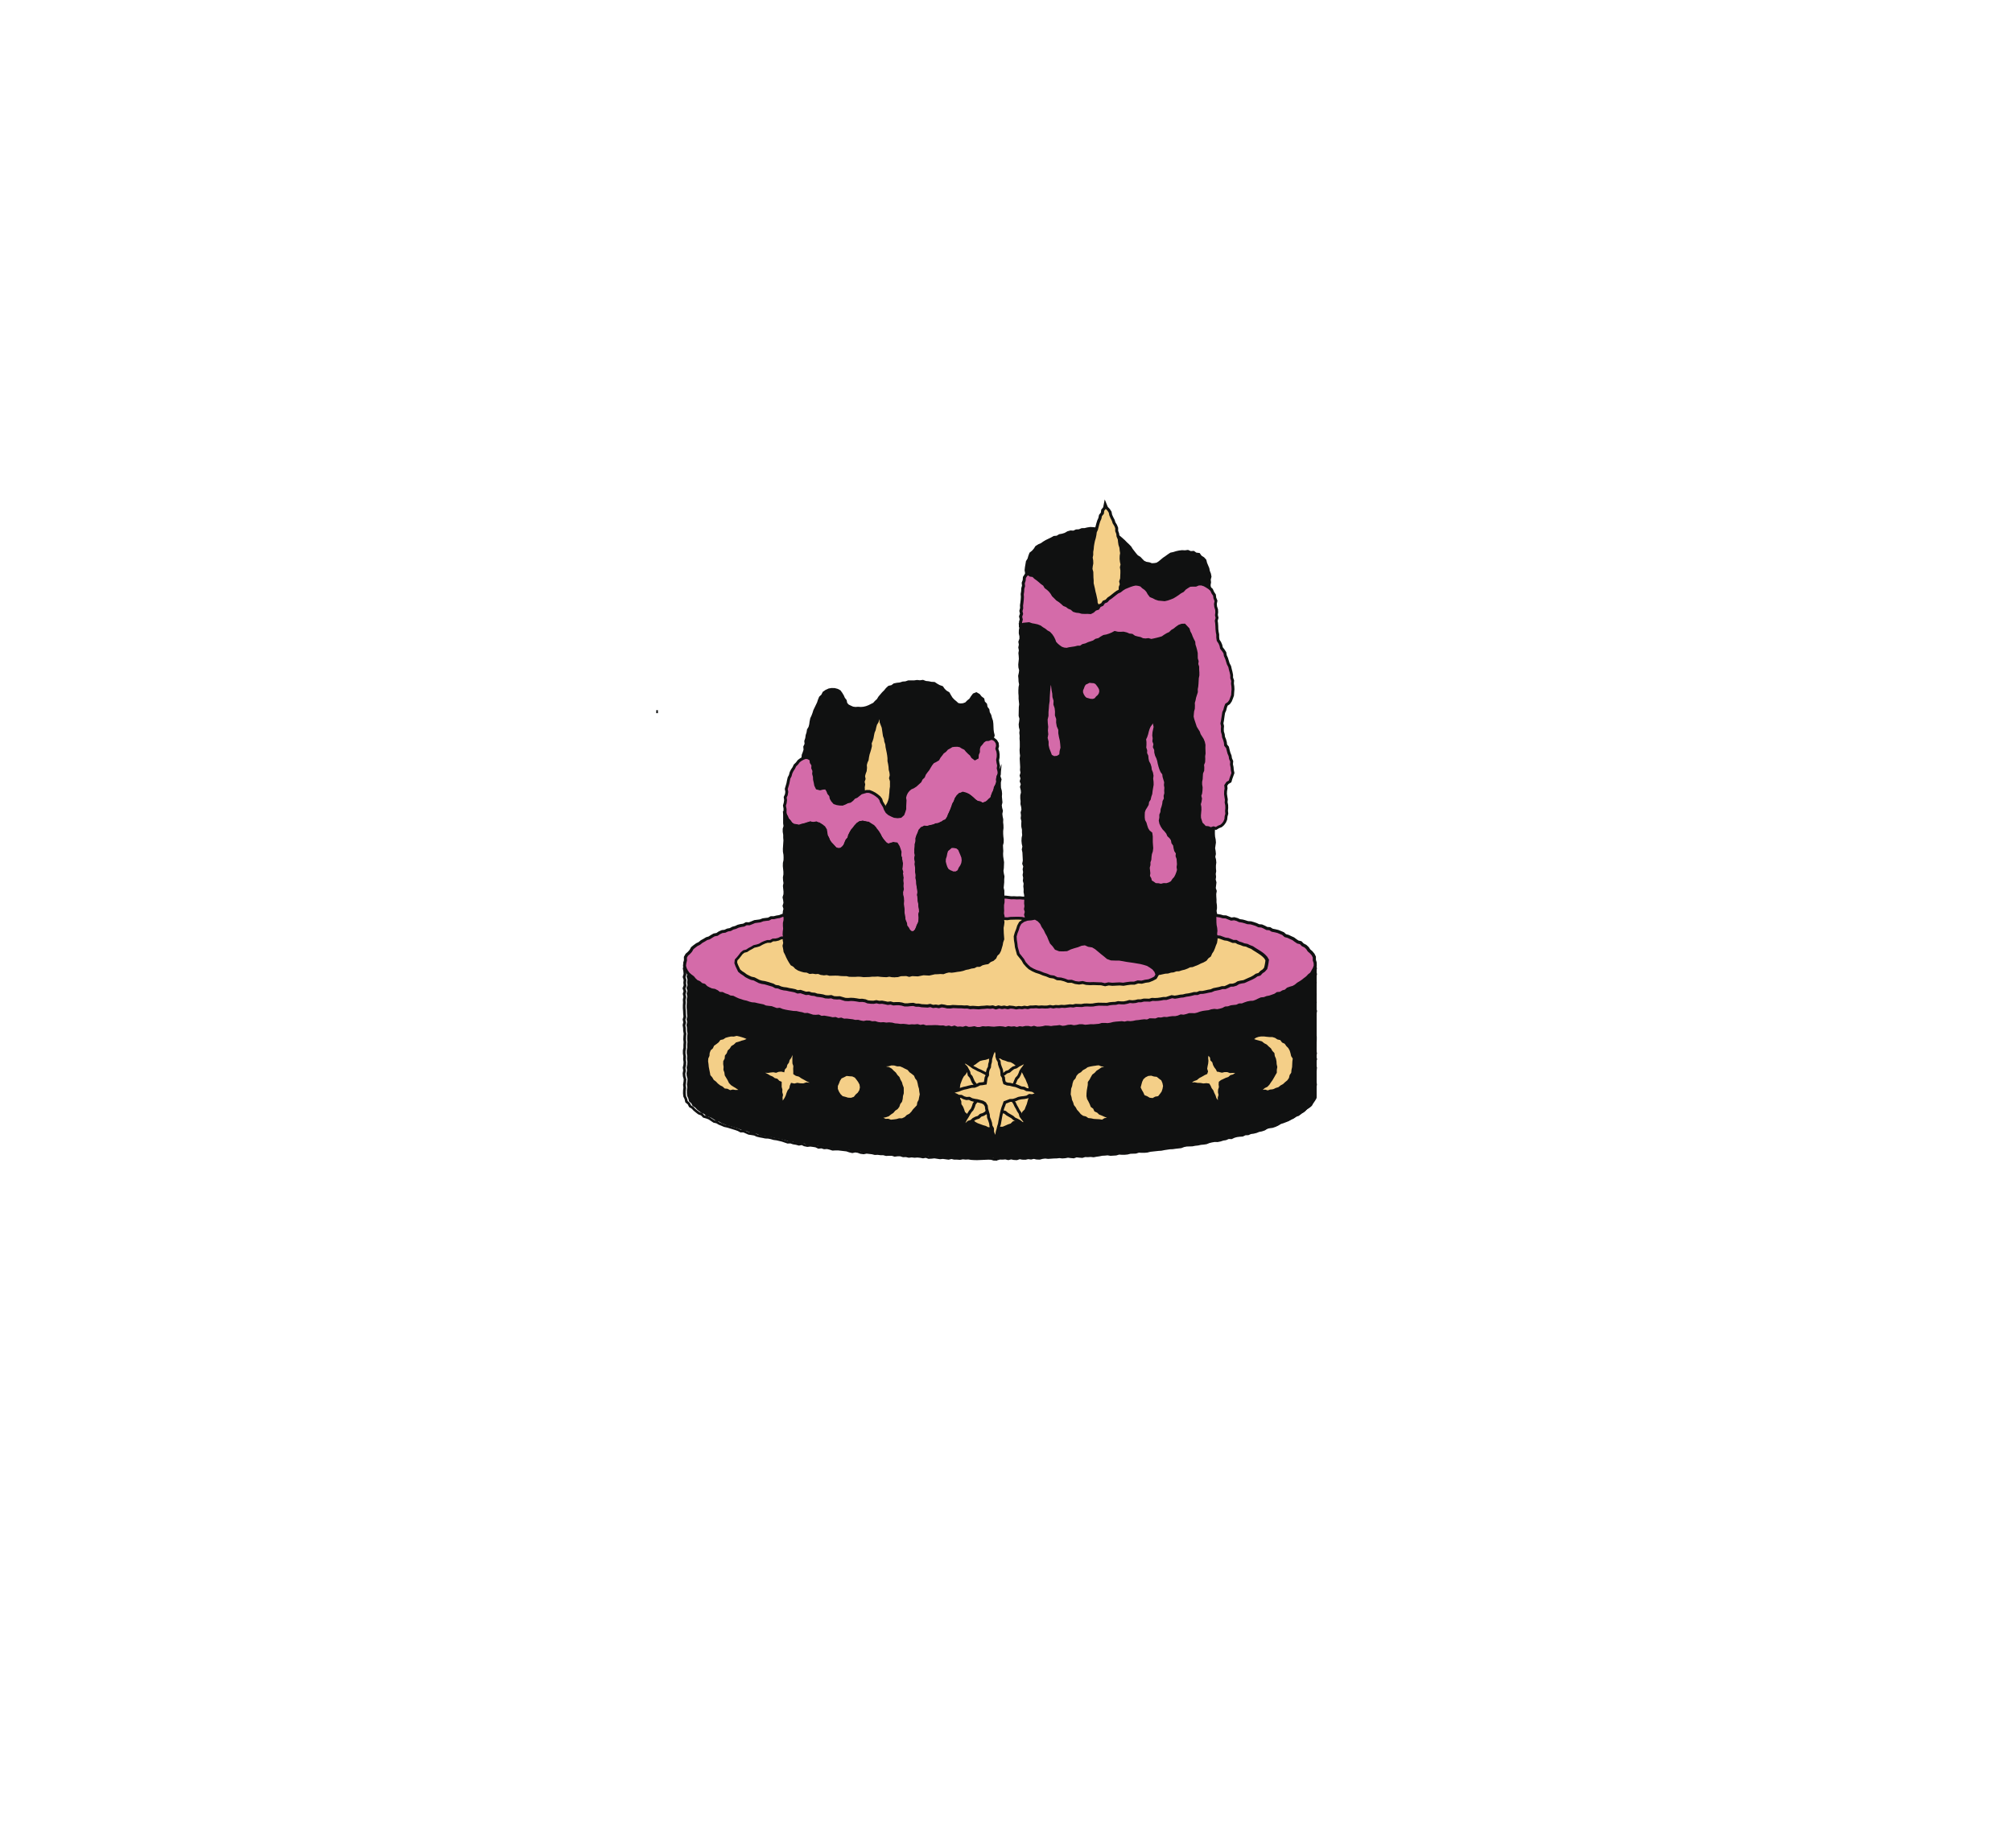 <?xml version="1.0" encoding="UTF-8"?>
<svg id="Layer_25" xmlns="http://www.w3.org/2000/svg" xmlns:xlink="http://www.w3.org/1999/xlink" viewBox="0 0 538.59 494.63">
  <defs>
    <style>
      .cls-1, .cls-2 {
        fill: none;
      }

      .cls-2 {
        stroke: #101111;
        stroke-miterlimit: 3.99;
        stroke-width: .8px;
      }

      .cls-3 {
        fill: #f4cf88;
      }

      .cls-4 {
        clip-path: url(#clippath-1);
      }

      .cls-5 {
        clip-path: url(#clippath-3);
      }

      .cls-6 {
        clip-path: url(#clippath-2);
      }

      .cls-7 {
        fill: #101111;
      }

      .cls-8 {
        clip-path: url(#clippath);
      }

      .cls-9 {
        fill: #d46ba9;
      }
    </style>
    <clipPath id="clippath">
      <rect class="cls-1" x="183.12" y="257.37" width="169.33" height="53.31"/>
    </clipPath>
    <clipPath id="clippath-1">
      <rect class="cls-1" x="181.78" y="256.04" width="170.81" height="54.64"/>
    </clipPath>
    <clipPath id="clippath-2">
      <rect class="cls-1" x="291.12" y="133.68" width="10.67" height="31.69"/>
    </clipPath>
    <clipPath id="clippath-3">
      <rect class="cls-1" x="175.59" y="189.37" width="2.19" height="2.67"/>
    </clipPath>
  </defs>
  <g class="cls-8">
    <path class="cls-7" d="M184.07,257.79l.76-.05.76-.08.76-.05.76.24.76-.24.76.03.76-.03.76.21.76-.19.76.04.76.1.76-.06.76.16.76-.19.76.07.76-.13.76.28.76-.16.76-.03.76.04.76.06.76.03.76-.11.76-.03.75.04.76-.08.76.19.76-.07.76.07.76-.09.76.06.76-.13.76-.05h.76l.76.24.76-.12.76.06.76-.09.76.04.76.06.76.04h.76s.76-.13.76-.13l.76.02.76-.11.76-.04.76.17.76.08.76-.18.76.14.76.04.76-.25.76.03.76-.02.76.19h.76s.76,0,.76,0l.76-.06.76-.09.76.1.76.04.76.06.76-.15.76.02.76-.06.76.13h.76s.76-.19.76-.19h.76s.76.19.76.19h.76s.76-.04.76-.04l.76.06.76-.07.76-.09.76-.05.76.07.76.16.76-.18.76.02h.76s.76.08.76.08l.76-.03.76.13.76-.2.75.04.76.09.76-.02.76-.05.76.1h.76s.76-.07.76-.07l.76-.14.76.2.76-.07.76-.02.76-.03.76-.05,1.51.18.76-.1.76.06.76-.2.76.22.76-.1.76.07.76-.04h.76s.76.07.76.07l.76.02.76-.14.76.09.76.04.76-.03.76-.02.75.04.76.02.76-.25.76.24.76-.11.76-.04.76-.07.76.08.76.17.76-.23.76.02.76.16.76-.15.76.1.76-.11.76.08.76.04.76-.11.76-.05.75.2.76-.05.76-.1.76.06.76.03.76.05.76-.13.76-.08.76.05.76.11h.76s.76.02.76.02l.76.04.76-.09.76-.06.76-.07.76.18.76-.1.76.11.76-.04.75.02.76-.15.76.02h.76l.76.17.76-.08.76.13.76-.04.76-.22.76.04.76.07.76-.03.76.07.76-.16.76.16.76-.04.76-.11.76.2.76.02.76-.15.75.16h.76s.76-.02.76-.02l.76-.18.76.14.76.05.76.02.76-.1.76.06.76-.2.76-.03.76.06.76.05.76.09.76-.2.76.2.76-.09.76.09.76-.09.76.09.75-.07.76.09.76-.19.76.07h.76s.76.16.76.16h.76s.76,0,.76,0l.76-.06.76-.18h.76s.76.24.76.24h.76s.76-.08.76-.08l.76-.12.76.17.76.03.76-.15.76.15.75-.26.76.05.76.11.76-.05h.76s.76-.13.76-.13l.76.26h.76s.66-.03.66-.03l.06.67.13.77-.17.76.19.76-.15.76-.08.76.17.76-.13.76-.04.76v.76s.16.76.16.76l-.05.76-.02.76.09.76-.16.76-.02.76.27.76-.13.76-.14.76.13.76-.07.76.03.76v.76l.04.76-.1.76.15.76v.76s-.01.76-.01.76l-.04.76-.15.76.14.76.11.76-.18.76.2.76-.27.76.06.76.18.76-.06.76-.11.76.08.76v.76s0,.76,0,.76l.09.76-.13.76v.76s.04.76.04.76l-.12.74-.21.72-.4.64-.42.61-.38.67-.63.44-.62.43-.52.57-.68.35-.57.52-.73.24-.6.47-.69.32-.66.38-1.42.55-.73.21-.65.43-.69.33-.72.25-.77.1-.74.16-.65.45-.72.24-.76.13-.7.29-.74.18-.76.1-.7.3-.78.03-.7.34-.77.05-.76.1-.73.19-.7.33-.78-.03-.71.32-.75.12-.73.24-.74.16-.77-.02-.75.12-.74.18-.71.3-.75.11-.76.07-.74.17-.75.08-.74.15-.77.03-.76.02-.74.14-.72.29-.76.09-.76.07-.75.12-.77.03-.75.1-.75.12-.75.16-.76.04-.76.09-.76.07-.76.08-.74.2-.76.07h-.76l-.77-.05-.74.26-.76.02-.76.03-.75.19-.76.08h-.76s-.77-.05-.77-.05l-.74.23-.76.06-.76.05-.77-.13-.76.08-.76.04-.75.16-.76.11-.76.14-.77-.08-.76.06-.77-.03-.74.23-.77-.06-.77-.09-.75.26-.76-.06-.77-.11-.76.15-.76.05-.77-.09-.76.08-.76.02-.76.05-.76.06-.76-.09-.76.09-.76.2-.76-.03-.77-.17-.76.17-.77-.1-.76.16-.77-.02-.76-.15-.76.26-.77-.04-.76-.15-.76.19-.76-.18-.76.07-.76-.02-.77.17h-.76s-.77-.23-.77-.23l-.76-.03-.77.03-.76.05-.77.03-.76.02-.77-.02-.76-.04-.76-.12-.77.04-.76-.07-.77.14-.76-.06h-.76s-.76-.18-.76-.18l-.77.2-.76-.11-.76-.09-.77.08-.76-.12-.76-.11-.76.08-.77.05-.74-.27-.77.14-.76-.14-.76-.08-.77.07-.75-.09-.77.09-.75-.17-.76.02-.74-.23h-.76s-.77.09-.77.09l-.74-.23h-.76s-.77.05-.77.05l-.74-.2-.76-.02-.75-.09-.77.04-.75-.19-.76-.08-.76-.08-.78.15-.76-.09-.73-.27-.76-.13-.78.17-.74-.17-.74-.26-.75-.09-.76-.08-.75-.09h-.77s-.77.04-.77.04l-.74-.24-.74-.17-.77.05-.73-.23-.78.09-.71-.34-.75-.12-.75-.09-.78.09-.74-.15-.61-.37-.79.13-.73-.2-.76-.11-.72-.25-.78.02-.72-.26-.73-.24-1.48-.35-.76-.1-.73-.21-.74-.16-.77-.02-.74-.17-.76-.13-.74-.16-.7-.34-.76-.12-.76-.1-.7-.31-.7-.31h-.79l-.68-.36-.72-.26-.72-.23-.73-.22-.73-.22-.75-.15-.7-.31-.71-.28-.66-.4-.76-.16-1.28-.85-.7-.28-.76-.2-.53-.59-.73-.26-.6-.46-.59-.47-.52-.56-.67-.41-.35-.7-.6-.51-.18-.77-.32-.69-.08-.76v-.77s.11-.77.11-.77l-.1-.76.11-.76.05-.76-.21-.76-.06-.76.14-.76-.11-.76.17-.76.04-.76-.11-.76.05-.76-.12-.76v-.76s.15-.76.15-.76l-.02-.75.06-.76-.07-.76.02-.76.07-.76-.13-.76-.02-.76-.12-.76.18-.76-.16-.76.2-.76-.08-.76-.03-.76-.07-.76v-.76s.05-.76.05-.76l-.04-.76.16-.76-.17-.76.21-.76-.25-.76.27-.76-.09-.76.08-.76-.24-.76.22-.76-.06-.76-.14-.76.21-.76-.04-.67.68-.04Z"/>
  </g>
  <g class="cls-4">
    <path class="cls-7" d="M266.92,310.66l-.93-.02-.71-.21-.71-.03-3.03.13-.78-.02-.82-.05-.72-.12-.74.04-.73-.07-.76.14-.81-.06h-.78s-.71-.17-.71-.17l-.75.19-1.54-.21-.77.08-1.51-.23-.71.08-.86.05-.73-.26-.73.13-.82-.15-.69-.07-.77.06-.75-.09-.79.09-.77-.18-.78.03-.75-.24h-.67s-.83.1-.83.1l-.77-.24h-.7s-.81.05-.81.05l-.76-.2h-.71s-.76-.1-.76-.1l-.79.03-.77-.19-1.42-.16-.78.16-.91-.12-.7-.26-.64-.1-.8.17-.87-.21-.69-.24-2.19-.26h-.74s-.83.04-.83.04l-.8-.26-.65-.15-.79.05-.72-.23-.81.09-.77-.37-.69-.11-.69-.09-.8.09-.9-.19-.6-.29-.76.13-.8-.22-.8-.13-.66-.23-.78.03-1.52-.52-1.43-.34-.79-.1-.73-.22-.68-.14-.81-.03-.74-.16-.73-.13-.84-.2-.65-.31-.69-.11-.86-.13-1.33-.59h-.8l-.74-.4-.69-.24-2.14-.66-.82-.17-.7-.31-.75-.3-.6-.36-.77-.17-1.3-.87-.65-.25-.84-.23-.55-.6-.75-.28-.6-.46-.65-.53-.48-.52-.72-.44-.36-.72-.65-.54-.19-.85-.34-.71-.09-.85.02-.84.09-.71-.1-.76.13-.82.04-.66-.21-.77-.06-.81.14-.75-.12-.77.18-.8.04-.69-.11-.76.05-.76-.12-.75v-.86s.14-.72.14-.72v-.71s.05-.76.05-.76l-.08-.76.03-.78.07-.73-.13-.77-.02-.73-.13-.81.17-.74-.16-.76.21-.78-.07-.69-.03-.79-.06-.74v-.79s.05-.77.05-.77l-.05-.78.15-.73-.18-.77.21-.73-.26-.77.29-.8-.08-.71.08-.72-.26-.8.24-.81-.05-.66-.15-.83.22-.79-.05-.99,1.83-.12.73-.08.85-.06.71.23.7-.22.83.03.8-.03.71.2.71-.18.82.04.75.09.78-.06.72.15.74-.18.77.07.81-.14.75.28.71-.14.76-.03.79.04.77.06.71.03.77-.11.76-.03.76.04.8-.09.76.19.73-.07.75.07.76-.1.75.06.71-.12.79-.06.91.02.67.21.71-.11.76.06.76-.09.79.05.77.06.75.04h.7s.77-.14.77-.14l.76.03.72-.11.85-.04.79.18.67.07.77-.18.82.15.65.03.76-.25.83.03.78-.02.77.19h.71s.75,0,.75,0l.73-.06.79-.09.81.11.72.04.71.06.74-.14.8.02.77-.05.77.13h.68s.8-.18.8-.18h.81s.77.19.77.19h.7s.76-.04.76-.04l.76.06,2.27-.21.83.08.67.14.72-.17,1.56.02.77.07.77-.03.71.13.73-.19.82.05.75.09.73-.02.78-.05.77.1h.71s.73-.07.73-.07l.82-.15.77.2.68-.07,2.32-.09,1.49.18.75-.1.73.06.79-.21.79.22.72-.1.77.08.72-.04h.8s.78.07.78.07l.68.02.78-.14.82.1.72.03,1.49-.05.79.05h.67s.81-.26.81-.26l.79.26.66-.1.8-.04.78-.07.84.09.66.14.72-.22.89.04.68.15.74-.15.77.1.75-.1.8.08.7.03.72-.11.85-.05.76.19.69-.04.77-.11.8.07.73.03.72.05.71-.11.82-.09.79.05.76.11h.73s1.5.06,1.5.06l.72-.08,1.59-.14.75.18.74-.1.77.12.71-.04.74.02.76-.15,1.64.03.69.16.74-.08.77.13.67-.03.78-.22.82.04.74.07.76-.03.72.06.78-.17.79.17.7-.04.8-.11.79.2.67.02.79-.16.8.16h.71s.7-.01.7-.01l.8-.19.81.15.73.05.71.02.77-.09.73.05.78-.19.78-.04,1.54.11.7.08.78-.21.78.21.73-.09.76.09.76-.09.76.09.76-.07.72.09.75-.2.82.08h.76s.76.16.76.16h.71s.76,0,.76,0l.69-.06.82-.18.88.02.7.22h.67l.73-.09.81-.13.8.18.67.02.79-.16.73.15.73-.24.84.06.74.11.71-.04h.74l.82-.14.79.27,1.72-.04.09,1.05.13.81-.17.74.19.75-.16.85-.07.67.17.77-.14.81-.04.73v.7l.16.77-.05.82-.02.71.09.8-.17.79-.02.65.27.79-.27,1.56.13.74-.07.78.03.73v.77s.04.78.04.78l-.09.72.15.77v.76s-.06,1.6-.06,1.6l-.14.68.13.68.12.85-.17.74.21.78-.28.79.05.65.19.79-.07.82-.11.73.08.76v.76s0,.73,0,.73l.09.8-.14.78v.72s.05.78.05.78l-.14.83-.25.83-.4.64-.43.63-.4.72-1.29.91-.54.58-.69.36-.59.54-.74.24-.63.48-.69.32-.68.39-1.42.55-.7.21-.65.42-.72.34-.8.27-.77.1-.64.14-.69.45-.78.26-.71.13-.72.29-.78.19-.7.09-.72.31-.77.02-.69.34-.85.06-.71.09-.67.18-.76.36-.79-.03-.72.31-.72.11-.74.24-.79.16-.79-.02-.71.12-.68.16-.78.31-.75.11-.76.07-.76.17-.76.08-.77.15-1.51.05-.68.13-.79.3-1.52.17-.77.11-.77.03-1.46.22-.79.16-.76.05-2.21.24-.78.2-.76.07h-.8s-.71-.04-.71-.04l-.79.25-1.47.05-.76.19-.8.08h-.77s-.71-.05-.71-.05l-.76.23-1.57.1-.76-.13-.7.07-.75.04-.72.15-.78.11-.8.15-.79-.09-.74.06-.72-.03-.76.23-.84-.07-.69-.08-.74.26-.84-.07-.73-.1-.73.14-.8.06-.76-.09-.71.08-.79.02-1.54.11-.76-.09-.68.08-.79.21-.9-.04-.68-.16-.74.17-.77-.1-.73.16-.88-.02-.66-.13-.73.25-.9-.05-.67-.14-.77.19-.79-.19-.72.06-.73-.02-.76.22ZM266.17,309.86h.67s.77-.17.77-.17l.79.02.8-.07.73.18.75-.18.82.16.66.04.78-.27.83.16h.68s.78-.15.78-.15l.76.1.78-.17.81.19.67.02.76-.19.8-.1.77.1,1.49-.1.78-.02.77-.09.77.09.7-.05.8-.16.83.12.66.05.76-.26.85.1.68.05.74-.22.81.04.77-.06.74.08.7-.12.77-.11.79-.16.76-.04.79-.08.78.13,1.42-.1.77-.24.84.05h.72s.7-.07.7-.07l.8-.19,1.46-.05.76-.27.85.06h.73s.69-.07.69-.07l.77-.2,2.27-.25.76-.04.71-.15,1.53-.23.78-.04.73-.11,1.47-.16.75-.29.81-.15,1.49-.05.71-.14.77-.08.77-.17.76-.07.68-.1.73-.3.74-.17.81-.14.77.02.68-.14.77-.24.69-.11.74-.33.78.03.68-.32.78-.2.76-.09.71-.05.7-.35.79-.03.73-.3.74-.1.69-.17.76-.3.72-.12.64-.22.67-.46.82-.18.76-.1.66-.23.64-.31.73-.46.73-.21,1.35-.54.63-.36.68-.32.62-.48.72-.24.59-.52.61-.32.54-.57,1.17-.82.33-.59.44-.65.36-.57.19-.65.11-.68-.05-.71v-.85s.13-.7.13-.7l-.09-.74v-.76s0-.74,0-.74l-.09-.79.12-.81.05-.66-.17-.76-.07-.84.26-.72-.2-.74.18-.78-.1-.69-.15-.82.16-.81.05-1.48v-.7s-.17-.79-.17-.79l.1-.79-.03-.72v-.78s-.04-.77-.04-.77l.06-.73-.13-.78.25-1.48-.26-.73.03-.9.15-.7-.08-.72.02-.79.05-.72-.16-.75v-.8s.05-.83.05-.83l.11-.68-.16-.75.09-.82.13-.71-.19-.77.18-.78-.11-.68-.03-.32-1.11.02-.72-.25-.69.12h-.79s-.77.04-.77.04l-.8-.12-.64-.05-.79.27-.78-.16-.72.15-.88-.04-.68-.16-.68.11-.8.09-.9-.02-.7-.22h-.65l-.77.17-.76.06h-1.58s-.76-.16-.76-.16h-.71s-.72-.06-.72-.06l-.77.19-.79-.1-.76.07-.75-.1-.76.09-.76-.09-.78.09-.73-.19-.72.2-.84-.1-1.47-.11-.69.03-.78.2-.78-.06-.75.09-.79-.02-.81-.06-.68-.13-.76.18-.76.02-.84-.02-.68-.14-.72.15-.89-.04-.68-.17-.67.09-.84.04-.72-.16-.73.16-.79-.07-.76.04-.78-.08-.67-.04-.79.22-.8.03-.74-.13-.77.08-.78-.18-1.44-.02-.76.16-.8-.02-.76.05-.74-.11-.78.1-.76-.18-2.23.21-1.54-.07h-.77s-.79-.1-.79-.1l-.69-.05-.72.07-.78.13-.8-.06-.74-.03-.73-.06-.71.1-.85.05-.75-.2-.7.04-.76.12-.8-.04-.73-.07-.77.11-.74-.1-.78.16-.8-.17-.65-.02-.8.24-.83-.18-.7-.07-.71.07-.78.04-.81.12-.72-.22-.7.23-.83-.02-.77-.05-1.47.05-.79-.04-.72-.09-.74.13-.8-.02-.76-.08h-.73s-.77.05-.77.05l-.74-.08-.79.11-.73-.21-.72.19-.78-.07-.76.1-1.53-.18-.72.04-1.52.05-.81.07-.73-.19-.67.12-.8.09-.83-.02-.72-.09-.71.05-.8.03-.79-.1-.67-.04-.78.2-.8-.14-.74.03-.78-.08h-1.43s-.8.17-.8.17l-.82-.17-.7-.07-.72.05-1.53.16-.77-.06-.72.04-.89-.03-.7-.19h-.66s-.8.19-.8.19h-.79s-.74-.11-.74-.11l-.71.05-.75-.02-.77.15-.81-.07-.74-.04-.74-.1-.7.09-.77.06h-.79s-.85-.01-.85-.01l-.71-.17-.7.02-.71-.03-.76.26-.89-.05-.67-.13-.74.18-.88-.1-.7-.16-.7.04-.75.11-.76-.03-.75.14h-.79s-.78-.05-.78-.05l-1.48-.1-.76.09-.75-.06-.81.13-.79-.25h-.7s-.72.05-.72.05l-.77.14-.77-.07-.76.1-.77-.07-.79.07-.75-.19-.71.08-.79-.04-.7.03-.77.11-.79-.03-.78-.06-.74-.04-.69.03-.84.17-.77-.28-.7.1-.74-.07-.78.2-.79-.16-.74.06-.8-.1-.67-.03-.8.21-.8-.23-.7.03-.72-.03-.81.26-.81-.26-.68.04-.74.08-1.06.07.02.34-.21.73.13.71.06.83-.21.71.23.72-.08.8.09.8-.26.72.25.74-.22.78.17.74-.17.8.05.73-.07.79.02.72.06.73.03.78.08.81-.2.73.16.76-.18.77.11.73.02.73.13.78-.08.81-.02.71.08.77-.06.8v.77s-.14.76-.14.76v.69s.12.78.12.78l-.05.76.11.76-.05.86-.15.69.11.75-.15.78.05.67.22.79-.05.83-.11.74.11.76-.11.79v.71s.07.67.07.67l.32.71.14.63.56.47.34.67.65.42.5.54.57.46.55.41.77.28.53.57.68.19.78.32,1.21.81.74.16.69.41.68.27.67.3.76.15,2.18.68.78.28.6.32h.78l1.42.64.7.09.88.16.66.32.69.15.73.13.72.16.8.03.74.15.73.21.77.1,1.48.35,1.42.48.77-.03.76.27.77.11.65.18.83-.14.78.37.63.13.77-.09.8.1.88.16.61.29.75-.09.74.24.75-.04.8.18.7.22.7-.03h.8s2.37.28,2.37.28l.71.24.64.15.77-.16.9.16.69.26.65.08.78-.16,1.63.19.69.17.74-.03.79.09.82.03.68.18.7-.04h.84s.72.22.72.22l.71-.1.91.03.68.22.75-.03.73.17.74-.08.76.09.77-.06.79.08.71.13.8-.14.77.28.68-.05.8-.08,1.51.23.76-.08.8.1.69.1.79-.2.81.2h.71s.74.05.74.05l.77-.14.79.07.78-.04.78.13.74.04.75.02,1.49-.05,1.52-.08.9.04.7.2Z"/>
  </g>
  <path class="cls-9" d="M352.01,257.75l.02.79-.28.73-.37.68-.38.67-.62.48-.52.56-.61.45-.59.47-.64.42-.65.39-.59.49-.67.38-.74.21-.72.26-.59.54-.74.21-.66.4-.79.08-.65.43-.72.26-.72.25-.76.14-.71.28-.77.07-.7.31-.69.34-.72.26-.78.03-.75.14-.72.25-.71.28-.78.02-.7.33-.77.07-.75.1-.72.27-.76.06-.7.36-.73.2-.75.15-.79-.08-.75.11-.72.23-.76.08-.75.11-.74.18-.73.27-.74.17h-1.53s-.73.23-.73.23l-.74.17-.78-.07-.72.29-.74.17-.77-.02-.75.1-.74.15-.77-.04-.74.17-.77-.03-.73.28-.77-.02-.77-.02-.72.32-.77-.06-.76.08-.76.12-.76.07-.74.17-.76.08-.77-.06-.75.17-.77-.12-.76.06-.76.06-.75.09-.74.2-.75.1-.77-.04h-.76s-.75.21-.75.21l-.76.08-.76.06-.76-.02-.76.09-.76.07-.77-.15h-.76s-.76.18-.76.18l-.76.09-.77-.16-.76.05-.75.2-.76.08-.77-.21-.76.1-.76.05-.76.12-.76-.11-.77-.03-.76.17-.76.1-.77.02-.77-.22-.76.2-.77-.17h-.76l-.76.18-.76-.11-.76.21-.77-.19-.76.08-.77-.12-.76.24-.77-.17-.77-.06-.76.06-.76.08-.76-.05-.76-.07-.77.04-.76-.05-.76.21h-.76s-.76-.24-.76-.24l-.76.13-.77.04-.75-.24-.77.23-.76-.1-.77.07-.75-.29-.77.23-.76-.24-.77.14-.75-.18-.77.02-.76-.09-.76-.02-.77.03h-.76s-.77.03-.77.03l-.75-.24-.77.13-.75-.22-.77.08-.76-.03-.77.08-.76-.11-.76-.07-.77.03-.76-.11-.76-.05-.75-.2-.76-.06-.77.06-.76-.1-.77.05-.76-.1-.74-.23-.77.05-.74-.21h-.76s-.78.13-.78.13l-.75-.13-.74-.2-.77.03-.74-.19-.76-.09-.76-.08-.77.02-.73-.28-.78.13-.73-.28-.77.07-.74-.18-.75-.13-.75-.14-.78.06-.72-.34-.77.07-.77-.04-.73-.22-.73-.24-.78.03-.73-.23-.75-.13-.74-.17-.77-.02-.75-.11-.75-.11-.75-.14-.74-.17-.71-.29-.79.07-1.44-.53-.77-.06-.76-.1-.7-.33-.74-.16-.75-.14-.73-.18-.77-.05-.74-.19-.72-.26-.74-.15-.71-.26-.72-.24-.69-.32-.68-.34-.77-.08-.68-.36-.72-.23-.68-.33-.8-.04-.62-.49-.68-.33-.78-.12-.69-.31-.68-.35-.56-.57-.76-.2-.57-.52-.71-.3-.57-.52-.48-.59-.63-.44-.57-.51-.44-.64-.36-.69-.22-.74.09-.78.17-.73-.02-.8.39-.67.59-.52.49-.55.38-.69.59-.48.61-.45.69-.33.59-.49.67-.36.65-.4.74-.22.65-.42.66-.38.77-.14.65-.44.69-.32.78-.09.69-.33.76-.13.67-.37.73-.19.7-.33.74-.18.76-.12.68-.38.79.03.71-.28.71-.3.76-.11.76-.09.72-.28.76-.11.76-.08.7-.38h.77s.74-.19.74-.19l.76-.12.71-.3.76-.09.73-.19.77-.04.75-.11.75-.13.74-.16.74-.16.74-.18.74-.16.75-.09.78.1.74-.11.72-.28.75-.09.74-.17.78.08.72-.28.77.06.76-.05.72-.34.77.07.76-.07.73-.23.77.03.74-.23.78.11.76-.03.73-.26.74-.14.77.04.75-.11.76-.09.76-.06.76-.13.77.06.76-.08.74-.17.77.09.77.04.74-.28.77.08.76.05.74-.23.77.03.76-.06.77.09.75-.14.76-.1.75-.15.76-.03.76-.06.77.15.76-.02.76-.03.75-.2.77.08.76.04.76-.04.76-.15.77.02.76.03.76-.21.76.11.77.06h.76s.76-.14.76-.14l.76-.02h1.53s.77.03.77.03l.76-.07.77-.03.76-.02.77.07.76-.02.77.03.77.02.76-.18.77-.02.76.1.76.09.76-.02.76.05.76-.03.76.07.76.04.76-.16.77-.02.76.04.76.18h.76s.76-.05.76-.05l.76.06.77-.14.76.22.77-.15h.76s.76.11.76.11l.76.16.77-.13.75.21.77-.08.76.15.76.06.77-.04.76.14.76.03.78-.18.75.13.76.2.76.06.77-.02.77-.1.75.13.76.08.76.1h.76l.76.08.77-.07.74.22.77-.07.75.16.77-.06.75.15.74.19.77-.07.75.08.75.16.76.07.75.13.76.04.76.09.74.22h.76l.76.09.75.1.77.02.74.21.74.16.78-.07.76.05.71.38.78-.08.72.29h.77s.77-.01.77-.01l.72.27.74.16.74.15.74.13.78-.02.73.23.75.11.74.14.76.12.73.22.77.03.71.29.72.28.8-.09.73.19.7.33.76.1.73.2.72.24.78.04.73.2.72.24.69.34.78.06.7.31.68.36.78.06.66.41.76.14.74.18.7.29.71.28.59.54.74.19.68.33.7.31.61.46.63.43.78.19.54.56.7.34.56.52.42.65.58.5.51.58.34.7v.79s.23.72.23.72Z"/>
  <path class="cls-7" d="M269.19,275.72l-.84-.18-.71-.05-.73.05-.78.09-.8-.05-.74-.07-.76.04-.72-.05-.76.21-.93-.03-.67-.2-.71.12-.83.04-.71-.22-.73.22-.8-.11-.81.07-.71-.28-.76.22-.78-.24-.75.14-.79-.19-.74.02-.79-.1-.72-.02-.73.03h-.78s-.81.03-.81.03l-.72-.23-.77.12-.76-.22-.72.07-.76-.04-.79.09-.81-.13-.71-.07-.78.03-.79-.11-.81-.06-.71-.19-.69-.06-.78.07-.76-.11-.77.05-.86-.13-.67-.21-.76.04-.76-.21-.67-.02-.81.15-.82-.14-.72-.19-.77.03-.78-.2-1.45-.17-.82.02-.71-.27-.79.12-.74-.28-.75.07-.81-.2-1.42-.24-.83.07-.71-.34-.7.05-.88-.05-.73-.22-.67-.22-.77.03-.77-.25-.72-.13-.72-.17-.78-.03-1.5-.22-.76-.14-.81-.2-.63-.26-.78.06-1.47-.55-.7-.06-.89-.13-.67-.31-2.16-.45-.81-.06-.73-.19-.73-.26-.76-.16-1.45-.48-.73-.33-.64-.32-.78-.08-.71-.38-.74-.24-.61-.3-.84-.04-.68-.54-.59-.29-.82-.14-.69-.31-.8-.44-.47-.49-.74-.2-.59-.54-.71-.3-.66-.6-.45-.55-.62-.44-.64-.58-.46-.68-.39-.76-.24-.82.1-.9.16-.68-.02-.86.47-.83.62-.54.45-.51.4-.72.65-.53.7-.51.65-.31.61-.5.67-.36.72-.44.68-.2.59-.38.74-.42.75-.13.63-.42.81-.36.71-.08.73-.33.69-.12.71-.38.7-.18.73-.34.74-.18.72-.11.72-.4.82.03.64-.25.8-.33,1.47-.19.76-.29.76-.1.69-.08.71-.39h.83s.69-.18.69-.18l.73-.11.78-.31.73-.1.8-.2.77-.03,1.45-.23,2.95-.66.84-.11.78.1.65-.09.78-.29.73-.08.79-.18.75.07.72-.28.83.06.66-.04.75-.35.85.07.68-.06.76-.24.77.03.76-.24.83.12.66-.03.73-.26.8-.16.78.05,1.48-.19.78-.07.77-.13.78.06.69-.08.79-.18.83.09.66.03.75-.28,1.54.13.74-.23.81.03.77-.06.74.08.7-.12.77-.1.79-.15.76-.03.79-.06.78.15,1.42-.05.78-.21.84.09.72.04.7-.04.77-.16,1.52.05.78-.21.84.12.74.06h.69s.79-.14.79-.14l.76-.02h1.53s.76.03.76.03l.73-.07,1.55-.05.79.06.74-.02,1.5.05.79-.18.79-.03,1.53.19.73-.02.78.05.77-.03.79.08.69.03.78-.15.77-.02.86.05.71.17h.7s.78-.06.78-.06l.73.06.81-.15.76.22.71-.13h.85s.76.13.76.13l.7.15.78-.13.77.21.75-.08.79.15.71.06.78-.04.78.14.68.03.8-.19.84.15.74.2.72.05.7-.02.81-.11.81.15,1.47.17h.78s.72.08.72.08l.81-.07.74.22.75-.07.75.16.77-.06.81.16.7.18.74-.07.8.08.76.16.74.07.76.13.73.04.85.11.68.2h.75s1.49.19,1.49.19l.85.03.74.22.65.14.75-.07.88.06.68.36.76-.08.74.3h.69s.83-.01.83-.01l.77.29,1.45.31.7.11.8-.02.76.24.72.1.76.15.79.13.68.2.79.03,1.4.56.77-.09.88.24.64.3.75.1.73.2.69.22.81.05.73.21.79.27.63.3.77.06.76.33.64.34.79.06.68.42.68.13.83.2,1.46.6.58.52.72.2.68.33.76.34.61.46.55.37.82.2.57.59.73.38.64.59.39.6.58.5.56.67.39.78v.83s.21.78.21.78l.02.86-.33.87-.79,1.42-.66.51-.55.58-.61.45-.61.49-.64.42-.64.38-.62.52-.76.42-.74.21-.61.22-.6.55-.78.22-.69.42-.78.07-.65.43-1.5.52-.72.13-.78.29-.71.07-.65.28-.71.35-.83.28-.76.03-.69.13-.69.24-.76.31-.77.02-.69.32-.83.07-.7.09-.79.28-.68.05-.71.36-.73.2-.83.17-.8-.08-.67.1-.77.24-.76.09-.74.1-.68.17-.75.27-.83.19h-.77l-.7-.02-.67.22-.84.19-.74-.07-.7.28-.79.18-.79-.02-.72.09-.77.16-.76-.04-.74.17-.74-.03-.73.28-1.52-.04-.74.32-.83-.07-.71.08-.73.11-.76.07-.77.17-.79.08-.74-.06-.77.18-.8-.13-1.46.11-.7.09-.77.2-.79.11-.8-.04h-.68s-.76.21-.76.21l-1.54.14-.76-.02-.72.09-.83.07-.79-.15h-.68s-.76.18-.76.18l-.82.1-.78-.17-.66.05-.77.19-.83.09-.76-.2-.68.09-.79.05-.78.12-.8-.11-.69-.02-.71.16-.8.1-.86.03-.72-.21-.74.2-.82-.18h-.67l-.79.19-.76-.12-.78.22-.8-.2-.74.08-.72-.11-.77.25ZM261.61,274.89h.65s.78-.21.78-.21l.8.06.77-.05.79.08.71.04.73-.08.8-.06.85.07.66.14.76-.23.8.13.78-.08.73.18.73-.21.77.11.78-.17h.81s.71.16.71.16l.77-.2.81.23.7-.02.72-.09.77-.18.85.03.71.1.7-.11.8-.05.8-.11.78.21.65-.07.8-.2.81-.06.76.16.67-.08.82-.18h.8s.75.14.75.14l.7-.06.77-.09.77.02,1.45-.13.77-.23h.82s.74.05.74.05l.69-.1.78-.2.75-.1,1.57-.12.74.11.73-.17.8.06.69-.07.78-.17.76-.07.72-.11.81-.09.7.06.72-.32,1.54.04.73-.28.8.03.75-.17.77.04.7-.14.81-.1h.75s.66-.14.66-.14l.78-.32.81.07.68-.16.76-.25h.83s.71.01.71.01l.67-.16.75-.27.73-.18.79-.11.73-.08.76-.24.8-.11.78.08.69-.14.67-.19.73-.38.79-.06.76-.27.76-.09.71-.07.71-.33.79-.02.65-.26.8-.27.81-.15.72-.03.64-.23.67-.33.78-.34.79-.07.73-.28.73-.13,1.35-.48.69-.46.8-.07.68-.4.65-.18.58-.53.79-.28.72-.2.59-.34.61-.51.65-.39.6-.4.57-.46.59-.44.54-.58.55-.43.7-1.25.23-.64-.02-.65-.23-.73v-.76s-.27-.57-.27-.57l-.45-.52-.64-.56-.39-.61-.48-.45-.7-.34-.51-.53-.73-.18-.69-.46-.59-.44-.65-.29-.66-.32-.8-.21-.61-.56-1.32-.55-.71-.17-.81-.15-.64-.4-.77-.06-.76-.41-.6-.26-.79-.06-.74-.36-.7-.23-.67-.19-.83-.05-.72-.24-.69-.19-.84-.13-.67-.32-.63-.16-.82.09-1.46-.59-.79-.04-.7-.21-.72-.11-.76-.15-.8-.13-.67-.21-.74.02-.78-.14-1.56-.33-.65-.24-.69.02-.85-.02-.7-.28-.81.09-.74-.4-.65-.04-.81.07-.8-.17-.71-.21-.76-.02-1.48-.19-.85-.02-.71-.21-.72-.09-.78-.04-.75-.13-.77-.07-.75-.16-.68-.07-.8.08-.82-.21-.67-.13-.77.06-.74-.16-.79.07-.75-.22-.73.06-.77-.08h-.79s-1.5-.19-1.5-.19l-.72-.13-.76.1-.77.02-.87-.07-.75-.2-.64-.11-.74.17-.87-.04-.71-.13-.74.04-.82-.07-.7-.14-.78.08-.74-.2-.76.13-.83-.18-.7-.1h-.69s-.82.15-.82.15l-.76-.22-.72.13-.78-.06-.75.06-.87-.02-.72-.17-.72-.04-.7.02-.78.16-.81-.03-.76-.07-.76.03-.79-.05-.75.02-1.52-.19-.69.03-.78.18-1.58-.05-.76.02-.78-.07-1.47.04-.77.07-.79-.04h-.73s-.77.01-.77.01l-.72.02-.8.13h-.76s-.79-.06-.79-.06l-.71-.1-.73.2-1.54-.05-.77.15-.78.04-.79-.04-.71-.08-.77.2-1.57.06-.76-.15-.7.06-.74.03-.72.14-.78.1-.79.14-.79-.08-.74.06-.72-.03-.75.24-.84-.06-.69-.07-.73.28-.85-.05-.72-.08-.72.17-.79.08-.76-.05-.71.11-.79.06-1.52.2-.76-.05-.67.14-.82.27-.8.04-.72-.1-.72.23-.77-.03-.76.23-.79.07-.7-.06-.69.33-.86.05-.71-.05-.73.29-.81-.08-.72.16-.7.09-.76.28-.8.12-.79-.1-.7.09-2.93.65-.77.14-.76.1-.77.04-.74.19-.7.09-.76.31-.75.11-.8.19h-.67s-.68.38-.68.38l-.84.09-.7.1-.77.29-1.45.19-.66.28-.8.31-.77-.02-.65.36-.82.13-.67.17-.73.33-.69.18-.69.38-.77.13-.7.33-.78.09-.6.28-.69.46-.79.14-.59.35-.72.45-.69.2-.6.38-.66.36-.65.52-.66.32-.58.43-.52.42-.4.7-.53.59-.54.47-.29.52.02.74-.18.76-.08.67.18.63.33.64.4.57.52.46.69.51.46.57.49.45.71.31.55.49.77.21.59.6.61.33.63.28.84.14.76.38.52.42.76.03.73.36.76.25.6.32.77.08.75.38.68.31,1.38.45.78.17.72.26.66.17.81.06.73.18,1.57.32.65.3.7.09.85.09,1.35.5.8-.07.78.32.7.17.73.14,1.46.22.82.03.74.17.78.14.66.22.78-.03,1.47.47.69.04.86-.07.72.34.72-.06,1.54.27.71.17.8-.07.72.28.78-.12.76.28.71-.02,1.59.19.69.17.77-.03.8.21.65.1.74-.14.91.03.68.19.77-.04.78.24.68.09.77-.05.75.11.76-.06.86.08.71.19.72.05.76.11.76-.03.78.08.72.11.74-.07.77.03.81-.08.74.21.78-.13.77.25.69-.04h.79s.74-.03.74-.03l.79.02.77.09.79-.02.72.18.78-.15.73.23.78-.23.8.31.71-.06.71.09.8-.24.8.26.67-.04.83-.14.78.23Z"/>
  <path class="cls-3" d="M339.04,257.75l-.13.7-.18.76-.5.59-.65.42-.53.57-.77.21-.62.44-.67.36-.69.31-.69.31-.69.32-.76.12-.74.18-.66.42-.72.23-.79.02-.69.34-.71.3h-.78s-.73.23-.73.23l-1.49.29-.71.32-.76.12-.74.17-.75.14-.77.02-.72.29h-.77s-.74.19-.74.19l-.74.16-.76.1-.74.19-.76.06-.74.15-.75.11-.78-.13-.73.25-.73.23h-.76s-.75.14-.75.14l-.75.1-.76.04-.77-.04-.74.22-.77-.03h-.77s-.74.19-.74.19l-.76.02-.75.18-.76.07-.77-.08-.74.21-.75.15h-.77l-.77-.05-.75.18-.76.03-.76.07-.75.16-.77-.02h-.76s-.77-.02-.77-.02l-.76.08-.76.14-.76.03-.77-.04-.76.02-.76.14-.77-.03-.76-.02-.76.16-.77-.06-.76.11-.76.09-.76-.05-.76.1-.77-.05-.76.14-.77-.15-.76.14-.76.02-.77-.05-.76.06-.76-.1-.76.05-.76.02-.76.18-.76-.12-.77.14-.76-.08-.77.13-.76-.16-.77-.07-.76.18-.77-.16-.77.12-.76-.16-.77.24-.76-.25-.77.1-.76-.07-.77.08-.76.04-.77.08-.76-.06-.77-.05-.76.06-.76-.18-.77.03-.76-.07h-.77s-.76-.04-.76-.04l-.76-.04-.77.11h-.77s-.76-.19-.76-.19l-.76-.11-.77.22-.75-.13-.77.08-.75-.25-.77.15-.76-.04-.76-.04-.76-.15h-.77l-.75-.2-.76.04-.77.09h-.76l-.75-.23-.76-.11h-.76s-.77.05-.77.05l-.75-.22-.77.09-.75-.16-.75-.14-.77.04-.75-.17-.78.14-.76-.02-.76-.08-.73-.3-.75-.11-.77.02-.75-.13-.76-.11-.76-.04-.77.05-.77-.04-.74-.22-.73-.23-.77.03-.76-.05-.72-.28-.78.07-.76-.04-.73-.23-.75-.12-.76-.07-.73-.26-.76-.05-.73-.25-.78.05-.73-.24-.72-.24-.79.08-.71-.29-.74-.16-.75-.12-.74-.18-.76-.08-.74-.18-.7-.32-.76-.09-.68-.39-.73-.22-.72-.22-.73-.2-.77-.11-.73-.21-.68-.36-.67-.35-.77-.16-.69-.32-.68-.35-.61-.46-.65-.41-.59-.5-.35-.7-.31-.67-.26-.71.08-.78.53-.58.47-.58.46-.62.59-.49.77-.19.63-.43.68-.34.65-.4.76-.16.72-.22.67-.4.69-.32.72-.23h.8s.68-.38.68-.38l.78-.03.73-.18.69-.35.77-.06.7-.37.78.02.73-.23.77-.04.7-.38.78.02.76-.08.74-.19.73-.22.76-.08.76-.05.74-.18.76-.07.72-.34.75-.11.78.1.73-.24.74-.16.79.12.72-.34h.76s.74-.19.74-.19l.79.18.72-.34.78.13.73-.26.77.08.75-.13.77-.02.76-.09.75-.14.76-.1.75-.15.78.14.74-.23.77.11.75-.18.76-.08.74-.18h.76s.76-.02.76-.02l.75-.13h.77s.76-.04.76-.04l.77.09.76-.05.76-.16h.76l.76-.15h.77l.77.13.76-.15.77.11.76-.09.75-.24.76.02.77.09.76-.14.76.08h.77s.76-.04.76-.04l.76-.13.77.17.76-.23.77.17.76-.19.77.07.76.02.77.02.76-.18.77.23.76-.18.76-.08.76.1.77.12.77-.15.77.11h.77s.76.05.76.05l.77-.11.76-.02.77-.02h.76s.77.04.77.04l.76.16.77-.21.76.13.76.13.77-.08.76-.06.76.18h.76l.77-.02h.76s.77-.11.77-.11l.76.02.76.08.76-.03.76.05.76.06.76.13.76.16.77-.13.76.16.76.02.76.11.78-.22.74.27.76.07.78-.17.76.03.76.06.74.29.78-.15.75.19.77-.09.76.13.74.2.77-.07.77-.04.76.07.76.06.76.08.74.24.74.17.79-.17.75.12.73.28.76.1.78-.14,1.51.2.74.21h.77s.75.11.75.11l.76.05.73.24h.77s.77.05.77.05l.72.29.78-.04.76.07.72.31.77.05.72.26h.77l.74.18.77.04.73.18.73.25.78-.02.69.39.76.08.77.06.72.26.71.27.77.09.71.27.7.3h.79s.67.39.67.39l.73.21.7.29.77.13.68.34.72.27.64.43.65.39.64.41.64.42.59.48.54.55.4.67-.14.8Z"/>
  <path class="cls-7" d="M266.59,270.21l-.8-.27-.72.09-.76-.07-.72.08-.79.04-.78.09-1.53-.1-.8.06-.77-.18-.74.02-.78-.07h-.72s-1.51-.07-1.51-.07l-.76.11-.88-.02-.76-.18-.64-.09-.78.22-.79-.14-.8.09-.73-.25-.71.13-1.63-.09-.72-.14h-.78s-.74-.2-.74-.2l-.7.04-.79.09h-.82l-.78-.23-.69-.1h-.73s-.81.05-.81.05l-.73-.22-.76.09-.82-.18-.69-.13-.78.04-.72-.16-.74.13-.8-.02-.9-.1-.69-.29-.67-.1-.77.02-.79-.14-.74-.1-.7-.04-.78.06-.88-.05-1.42-.43-.7.03-.92-.07-.64-.24-.71.07-.89-.06-.7-.22-.72-.11-.83-.09-.68-.23-.81-.07-.65-.22-.78.05-1.44-.48-.8.08-.78-.32-.71-.15-.73-.13-.74-.17-.78-.09-.81-.2-.65-.29-.78-.09-.71-.4-2.11-.62-.79-.12-.81-.24-1.3-.68-.79-.17-.7-.32-.76-.4-.61-.47-.66-.42-.66-.55-.7-1.46-.31-.83.11-1,.62-.67.45-.56.52-.68.67-.55.79-.2.61-.41.68-.35.69-.42.81-.18.64-.2.67-.4.74-.33.79-.26h.75s.67-.38.67-.38l.84-.03.65-.16.72-.36.77-.06.71-.38.82.03.77-.23.67-.03.71-.39.86.02.7-.08.71-.19.79-.23.76-.08.75-.05.76-.17.69-.07.77-.34.81-.12.75.1.68-.22.82-.18.73.11.69-.33h.81s.79-.2.79-.2l.74.17.71-.33.8.13.72-.26.81.08.76-.12.76-.02.72-.08.72-.14.78-.1.8-.15.76.13.74-.22.79.11.73-.17.72-.07.77-.19.82.02.71-.03.77-.14h.8s.77-.04.77-.04l.77.09.69-.04.77-.17h.77s.79-.15.79-.15h.79l.73.13.75-.15.78.1.67-.08.78-.26.83.02.74.08.76-.14.8.08,1.46-.04.81-.14.74.16.76-.23.78.17.73-.19.83.08,1.45.03.81-.19.77.23.71-.17.81-.09.81.11.7.11.77-.15.81.12h.73l.74.05.77-.12,1.53-.04h.78s.84.05.84.05l.67.14.76-.21,1.55.26.71-.08.84-.06.77.18h.71l.76-.02h.74s.77-.11.77-.11l.8.02.77.08.76-.03,1.55.11.79.13.7.14.77-.14.79.17.78.02.67.1.82-.23.82.29.65.06.76-.16.81.03.89.08.64.25.74-.15.77.19.76-.09.81.14.72.19.7-.05.81-.04,2.39.22.74.24.63.14.77-.17.9.16.69.26.65.08.78-.14,1.63.22.69.2h.74l.78.12.82.07.68.22h.7s.84.05.84.05l.7.28.72-.04.91.11.66.28.8.07.66.23h.8s.7.18.7.18l.81.05.74.18.69.23.82-.02.71.41.68.08.85.08,1.4.52.81.1.71.27.65.27h.82s.72.42.72.42l.72.21.66.27.83.15.67.33.79.3.64.43,1.28.79.64.43.65.53.6.63.47.79-.13.94-.13.7-.21.87-.65.73-.6.4-.57.62-.8.22-.6.43-.67.36-1.42.63-.79.36-.77.12-.64.15-.69.43-.84.25-.7.02-.61.3-.8.34h-.81s-.71.22-.71.22l-1.44.29-.77.33-.75.13-.72.16-.83.15-.7.02-.72.29h-.8l-.69.18-.77.17-.76.1-.79.2-.73.06-.72.15-.83.13-.75-.13-1.49.46h-.73s-.71.14-.71.14l-.77.1-.8.04-.74-.03-.74.21-.83-.03h-.7s-.79.19-.79.19h-.71s-.76.2-.76.2l-.79.07-.73-.07-.67.19-.86.17h-.76l-.73-.05-.77.18-.76.02-.71.07-.77.17-2.3-.04-.73.08-.78.14-.76.03-.8-.04-.7.02-.77.14-1.52-.05-.77.17-.78-.07-1.52.19-.76-.05-.76.1-.76-.05-.78.14-.77-.15-.75.14-.76.02-.77-.05-.77.07-.77-.1-.72.05h-.74s-.79.2-.79.2l-.78-.12-.75.14-.77-.08-.79.14-.81-.17-.68-.06-.79.18-.78-.16-.77.12-.73-.15-.82.23ZM270.38,269.16l.88.08.69.15.74-.13.77.08.77-.15.76.12.77-.18h.76s.78-.06.78-.06l.76.1.75-.06.79.05.69-.02.8-.15.77.14.73-.13.77.05.76-.1.77.05,1.52-.19.75.06.74-.17,1.53.05.78-.14.76-.02.79.04.7-.03.72-.13.81-.09,2.27.04.75-.16.76-.07.74-.03.77-.19.83.06h.7l.71-.14.78-.23.81.08.69-.07.81-.19h.72s.79-.19.79-.19h.76s.72.02.72.02l.74-.22.83.04.72-.04.72-.1.8-.14h.71s1.49-.49,1.49-.49l.82.13.69-.1.77-.16.73-.06.75-.19.76-.1.71-.15.77-.2h.75l.71-.29h.81s.71-.15.71-.15l.73-.17.72-.12.75-.32,1.47-.29.82-.24h.7s.64-.28.64-.28l.75-.36.82-.03.61-.2.68-.43.81-.19.74-.11,1.34-.61.7-.3.61-.34.66-.47.72-.2.53-.56.59-.39.4-.47.16-.66.12-.67.08-.63-.31-.52-.49-.49-.57-.46-1.23-.8-.64-.39-.61-.42-.71-.27-.63-.31-.8-.14-.68-.28-.79-.25-.58-.33h-.77s-.78-.33-.78-.33l-.65-.24-.81-.11-1.38-.51-.71-.06-.85-.1-.67-.38-.74.02-.79-.27-.67-.17-.8-.05-.69-.17h-.79l-.74-.26-.77-.06-.72-.31-.67-.06-.83.04-.74-.3-.7-.04-.88-.03-.68-.22-.71-.05-.76-.12h-.79l-.77-.21-1.42-.19-.78.14-.91-.13-.7-.27-.64-.1-.79.18-.84-.19-.73-.24-.71-.08-1.48-.12-.74.04-.82.07-.82-.21-.66-.11-.79.1-.74-.19-.8.16-.8-.31-.7-.06-.69-.02-.79.17-.92-.1-.63-.22-.73.21-.82-.13-.81-.03-.68-.14-.77.13-.83-.17-.74-.13-1.46-.1-.77.03-.79-.09h-.69s-.77.11-.77.11h-.8s-.74.01-.74.01h-.82l-.74-.17-.7.05-.81.09-1.48-.25-.78.21-.82-.17-.73-.04h-.74s-1.49.04-1.49.04l-.78.12-.8-.05h-.8s-.7-.11-.7-.11l-.77.15-1.54-.22-.69.07-.84.21-.77-.23-.7.17-1.57-.04-.72-.07-.79.2-.76-.17-.76.23-.79-.17-.74.13-1.55.04-.73-.07-.76.14-.82-.09-.66-.02-.76.24-.81.1-.75-.1-.77.15-.81-.14h-.68l-.76.15h-.76s-.77.16-.77.16l-.8.04-.76-.09-.72.05h-.76s-.77.12-.77.12l-.76.03-.73-.02-.76.18-.73.07-.8.19-.76-.11-.75.23-.8-.14-.68.13-.78.1-.73.14-.78.09-.77.02-.78.13-.73-.07-.76.26-.76-.13-.74.34-.82-.19-.74.17-.68.02-.75.36-.83-.13-.65.14-.8.27-.82-.11-.64.09-.72.34-.8.08-.78.18-.77.05-.7.08-.7.21-.81.21-.78.09-.7-.02-.68.38-.81.03-.74.24-.75-.02-.67.36-.78.06-.71.34-.82.19-.68.02-.69.39h-.84s-.64.2-.64.2l-.66.3-.76.43-.72.22-.72.16-.6.36-.67.35-.67.45-.76.19-.49.4-.44.58-.47.59-.46.5-.06.55.22.61.6,1.26.51.43.63.4.61.46.65.34.64.29.82.18,1.32.69.67.19.79.12.73.2,1.54.48.61.35.8.11.67.3.68.16.79.09.74.18.72.11.83.18.63.26.78-.08,1.46.49.79-.05.76.26.81.07.68.24.71.07.83.14.69.21.68.04.84-.08.76.3.7.04.8-.03,1.49.44.69.03.77-.05.78.04.79.11.72.13.77-.02.88.15.68.28.7.07.69.02.81-.15.78.17.76-.04.79.15.7.15.79-.09.76.22.7-.04h.81s.84.13.84.13l.69.21h.68l.74-.09.85-.05.76.21h.75s.77.15.77.15l1.44.07.82-.15.77.26.73-.08.72.13.76-.22.84.12.74.18h.69s.78-.1.78-.1l1.56.08h.74s.78.06.78.06l.79-.03.75.17.73-.05,1.52.1.72-.08.79-.04.78-.08.76.07.81-.1.72.24.74-.23.8.17.77-.12.75.16.73-.18Z"/>
  <path class="cls-7" d="M323.47,159.67l.05.77.14.77.03.77v.77s-.01.76-.01.76l-.19.77.1.77-.13.77v.76s.1.77.1.77v.77s.03.76.03.76v.77l-.14.77.23.77-.11.76-.1.77.19.77-.12.77.07.77-.13.76.05.77v.77s-.12.77-.12.77l.06.76.19.77-.18.77.05.77.13.76-.13.77-.12.77.05.77.14.76.05.77-.02.77-.05.77.1.76-.04.77-.23.77v.77l.05.76.21.77-.11.78-.77.11-.76-.07-.76-.1-.75.15-.76-.17-.76.1-.75.06-.76-.06-.76-.18-.75.05-.76.14-.75.09-.76-.15-.75.04-.75-.11h-1.5l-.76.18-.75-.21-.75.12-.75-.1-.75.26-.75-.08-.76-.15-.75.02-.75.14-1.5-.03-.76.02-.75-.05-.75.04-.75-.16-.75.07-.75-.03-.76-.05-.75.1-.75.05-.75.09-.75-.07-.76.1-.75-.25-.75.24-.75-.16-.75.12-.75-.16-.76.18-.75-.07-.75-.17-.75.13-.75-.09-.76.13-.75-.14-.75.17h-.75l-.75.03-.75-.11-.76.05-.75-.06h-.75s-.75.11-.75.11l-.75-.17-.76.11-.75-.08-.75.08-.73-.08-.03-.71-.08-.75.1-.75-.13-.76.05-.75.07-.76-.1-.75.03-.76.08-.75.02-.76-.09-.75-.04-.75.06-.76.06-.75.07-.76-.11-.75-.02-.76.03-.75-.12-.76.12-.75.07-.75-.08-.76-.15-.76.15-.76v-.76l-.11-.75.06-.75-.1-.76.07-.75.11-.76-.13-.75.13-.76.05-.75v-.76s-.05-.75-.05-.75l.09-.76-.13-.75-.15-.75.23-.76v-.75l-.04-.76.06-.75-.07-.76.02-.75-.03-.76-.06-.74.15-.75-.16-.75.14-.76v-.75s0-.76,0-.76l.05-.77-.13-.78.08-.77.14-.76.12-.77.42-.67.21-.74.27-.74.62-.5.51-.57.43-.67.66-.42.72-.31.63-.44.67-.38.69-.33.69-.35.68-.38.8-.07.67-.4.77-.14.73-.23.68-.41.74-.21.81.05.71-.33.78-.04.72-.3.77-.02.74-.18.76-.11.77.05.76.08h.76s.78-.08.78-.08l.73.24.69.36.74.18.7.29.74.23.55.56.59.48.57.51.57.5.53.55.56.53.54.54.41.66.47.6.47.6.49.59.69.39.52.56.56.55.71.32.78.11.71.28.74-.04.73-.13.63-.4.58-.48.58-.49.64-.43.61-.45.64-.44.76-.16.72-.22.75-.17.76-.09.77.05.77-.1.72.32.78-.05.64.45.79.09.47.65.66.4.51.57.19.76.29.68.3.69.13.74.29.71.15.75-.2.77.08.75-.13.74.11.76-.15.74-.12.75-.05.76Z"/>
  <path class="cls-7" d="M291.99,193.12l-.78-.16-.75.12-.73-.16-.73.17-.86-.08-.68-.15-.73.13-.75-.09-.77.13-.74-.13-.71.16h-.8s-.77.03-.77.03l-.74-.11-.74.04-.78-.07h-.69l-.8.13-.75-.16-.73.1-.76-.07-.75.07-1.12-.12-.05-1.05-.07-.78.09-.73-.13-.74.12-1.52-.1-.74.03-.79.08-.78v-.69s-.07-.73-.07-.73l-.05-.8.19-2.24-.1-.76-.02-.76.03-.73-.13-.78.13-.82.06-.69-.08-.72-.16-.8.16-.79v-.69l-.11-.77.06-.76-.1-.76.08-.8.1-.71-.14-.76.14-.82.05-.72v-.72s-.05-.77-.05-.77l.09-.73-.28-1.54.24-.79v-.69l-.04-.76.06-.74-.07-.74.03-.78-.03-.73-.07-.79.14-.72-.15-.75.14-.8v-.71s0-.74,0-.74l.05-.76-.13-.78.09-.82.14-.79.14-.83.43-.69.19-.68.32-.87.68-.55.46-.52.46-.72.79-.49.68-.29.59-.42.69-.41,1.41-.68.73-.41.79-.07.66-.4.82-.15.67-.21.73-.42.81-.23.78.05.69-.32.79-.04.72-.3.8-.02.7-.17.83-.13.81.05.77.08h.7s.84-.09.84-.09l.89.31.64.34.75.19.7.29.8.26.63.63.56.45,1.15,1.01.55.57.55.51.61.63.39.64.93,1.19.44.51.72.44.52.56.49.49.59.27.81.13.63.24.64-.03.63-.11.54-.35,1.18-.98.64-.43.6-.44.72-.48.83-.18.69-.22.82-.18.79-.09.77.04.84-.11.74.32.82-.06.67.47.87.1.52.72.68.43.58.64.21.83.6,1.43.13.7.3.76.16.83-.2.78.08.73-.12.74.11.77-.17.81-.11.71-.04.72.05.72.14.8.03.77-.02,1.65-.17.69.1.75-.14.79v.71s.09.77.09.77v.79s.03.74.03.74v.82l-.13.71.23.76-.21,1.54.19.77-.13.79.08.77-.14.77.05.72v.85s-.12.71-.12.71l.06.69.2.82-.19.8.05.7.14.8-.26,1.54.05.7.14.79.05.77-.03.8-.05.74.09.76-.05.9-.21.71v.71l.05.7.22.8-.16,1.17-1.11.16-.81-.08-.7-.09-.77.16-.77-.17-.68.09-.81.06-.84-.07-.69-.16-.67.04-.73.14-.84.1-.77-.17-.73.04-.77-.11h-.72s-.7,0-.7,0l-.81.19-.77-.22-.72.11-.71-.09-.74.24-.84-.09-.74-.15-.68.02-.76.14-1.54-.03-.75.03-.74-.05-.78.04-.74-.16-.72.07-1.5-.08-.71.1-.78.05-.77.09-.75-.07-.8.11-.71-.23-.72.24ZM313.79,192.14l.74.16.69-.08.77-.14.81-.06.78.19.69.06.72-.06.8-.11.74.17.73-.15.82.11.69.07.43-.06.06-.4-.21-.76-.05-.77.02-.91.22-.71.03-.68-.1-.77.05-.8.03-.76-.04-.7-.14-.78-.06-.81.25-1.52-.11-.7-.07-.86.17-.73-.17-.73-.07-.81.12-.78v-.73l-.05-.78.13-.76-.07-.76.11-.74-.19-.76.21-1.52-.24-.78.16-.82v-.73s-.04-.75-.04-.75v-.77s-.09-.78-.09-.78v-.8l.13-.74-.1-.78.19-.8v-1.48s-.02-.72-.02-.72l-.14-.79-.05-.79.05-.83.12-.75.14-.69-.1-.76.12-.75-.09-.77.19-.75-.12-.62-.3-.76-.13-.69-.59-1.39-.17-.67-.41-.45-.68-.41-.41-.57-.72-.08-.6-.43-.73.05-.71-.31-.69.09-.77-.04-.71.08-.73.16-.69.22-.71.16-.58.39-.61.44-.63.42-1.19.99-.69.44-.85.15-.84.04-.74-.29-.84-.14-.77-.35-.61-.6-.48-.53-.68-.4-.54-.64-.98-1.26-.38-.61-1.6-1.59-1.7-1.46-.51-.51-.65-.2-.7-.29-.8-.21-.66-.35-.62-.21-.72.09-.79-.02-.79-.08-.71-.04-.71.11-.8.19-.69.02-.71.29-.77.04-.74.34-.84-.06-.63.18-.72.42-.79.24-.69.12-.69.42-.8.07-.6.34-1.41.69-.64.36-.67.46-.69.3-.55.35-.43.65-.55.61-.53.43-.23.64-.24.81-.38.6-.1.68-.15.77-.07.68.12.77-.05.81v.72s0,.83,0,.83l-.13.68.16.75-.15.78.06.69.03.77-.02.75.07.76-.06.76.04.73v.83s-.22.71-.22.71l.27,1.47-.09.78.04.71v.77s-.05.78-.05.78l-.11.72.13.74-.13.82-.06.68.1.76-.06.75.11.77v.79l-.14.72.13.68.09.83-.07.79-.11.71.12.73-.04.79.02.7.11.78-.19,2.28.04.72.09.76-.02.78-.08.79-.03.69.1.77-.12,1.49.13.77-.1.77.07.7.02.39.35.04.75-.08.74.08.77-.11.76.17.73-.11h.76s.76.07.76.07l.77-.05.76.12.71-.04h.73s.78-.17.78-.17l.77.14.74-.13.75.09.77-.13.8.17.66.06.78-.18.77.16.75-.12.72.15.78-.26.79.27.7-.1.76.07.71-.09.77-.05.77-.1,1.51.09.78-.07.76.16.72-.04.76.05.73-.03,1.48.03.77-.13.79-.02.8.17.63.06.76-.25.79.1.78-.12.73.21.74-.16h1.56s.71.11.71.11l.76-.05Z"/>
  <path class="cls-3" d="M298.19,163.01l-.63.46-.69.33-.79.27-.78-.26-.6-.52-.58-.5-.36-.69-.37-.69-.05-.78-.16-.76-.16-.75-.2-.74-.15-.75-.19-.74-.18-.76.02-.78-.07-.76-.02-.77-.02-.77-.23-.76.08-.77.15-.77-.02-.77-.13-.78.15-.76v-.78l.13-.76.07-.77.12-.76.16-.75.23-.74.15-.75.1-.77.32-.71.19-.74.2-.74.23-.74.32-.7.15-.77.51-.62.1-.8.51-.61.18-.9.34.83.55.56.42.64.15.78.31.69.36.67.23.72.41.66.29.71v.8s.26.71.26.71l.08.76.32.71.07.76.13.75.24.74.07.76.11.76-.11.78v.76s.08.76.08.76l.16.76-.18.76.13.76v.76s-.03.76-.03.76l-.04.76-.24.74.17.79-.29.73-.02.77-.29.72-.03.77-.29.71-.02.79-.34.69-.21.73-.46.66Z"/>
  <g class="cls-6">
    <path class="cls-7" d="M296.1,164.49l-.98-.32-1.31-1.11-.82-1.52-.05-.84-.32-1.47-.19-.73-.16-.78-.38-1.53v-.82s-.05-.72-.05-.72l-.04-1.51-.24-.79.09-.85.14-.76-.02-.69-.14-.83.16-.79v-.8s.13-.76.13-.76l.06-.74.13-.79.17-.77.23-.76.15-.73.14-.85.3-.68.38-1.46.25-.8.3-.66.17-.82.49-.61.1-.79.52-.63.42-2.1.81,1.99.54.56.46.71.16.81.29.65.38.72.21.67.42.68.32.79v.8s.26.74.26.74l.08.7.32.71.08.83.11.69.26.79.07.76.13.79-.12.81v.71s.07.73.07.73l.18.8-.18.78.12.75v.76s-.09,1.65-.09,1.65l-.21.64.17.8-.31.78-.03.77-.28.72-.04.77-.29.71-.02.8-.36.74-.22.76-.53.76-.74.53-.73.35-.91.32ZM295.51,163.45l.58.19.64-.22.65-.31.54-.4.39-.55.22-.73.3-.61.02-.77.29-.72.03-.77.28-.72.03-.77.27-.68-.17-.77.27-.8.06-1.46v-.71s-.13-.81-.13-.81l.17-.75-.15-.67-.09-.82.02-.84.11-.71-.11-.7-.07-.73-.25-.75-.12-.76-.07-.72-.33-.77-.08-.71-.28-.73v-.79s-.24-.6-.24-.6l-.44-.71-.22-.69-.34-.65-.34-.8-.14-.7-.35-.55-.46-.47-.42.5-.09.8-.52.64-.16.75-.31.68-.22.71-.4,1.54-.3.66-.09.71-.17.82-.22.74-.15.72-.12.74-.06.74-.13.76v.82s-.14.69-.14.69l.13.76.03.81-.15.81-.07.66.22.79.04,1.54.06.74v.77s.34,1.44.34,1.44l.15.78.19.71.34,1.57.05.7.66,1.23,1.06.91Z"/>
  </g>
  <path class="cls-7" d="M325.49,250.71v.79l-.1.78-.31.72-.26.73-.29.72-.43.64-.32.72-.64.47-.48.63-.68.39-.72.29-.68.35-.7.29-.7.28-.76.09-.68.34-.71.27-.73.18-.72.24-.77.03-.71.28-.76.07-.72.24-.76.04-.73.16-.73.17-.76.03-.72.26h-.77s-.74.11-.74.11l-.73.22-.76.03-.75.07-.74.1-.74.16-.77-.16-.74.21-.75.1-.76-.11-.75.14-.75.08-.76-.23-.75.16-.75-.1h-.75s-.76.15-.76.15h-.76s-.74-.28-.74-.28l-.77.18h-.76s-.74-.13-.74-.13l-.73-.26-.76-.02-.76.03-.73-.25-.76.04-.73-.16-.73-.18-.74-.07-.72-.22-.78.07-.69-.36-.74-.14-.72-.2-.73-.15-.76-.04-.72-.23-.67-.35-.61-.44-.63-.4-.63-.41-.48-.58-.46-.59-.37-.65-.32-.68-.42-.64-.15-.74-.14-.74.05-.76-.06-.76-.13-.76-.09-.76.12-.77-.13-.76v-.76l-.09-.76v-.76l.14-.76-.23-.76.19-.77-.23-.76.13-.76-.1-.76.03-.76v-.76l-.03-.76-.14-.76.02-.76-.08-.76.09-.77-.21-.75.08-.77-.15-.76.13-.77-.12-.76.17-.77-.28-.75.16-.77-.04-.76-.03-.76-.05-.76-.16-.76.16-.77-.17-.76-.07-.76.03-.76.16-.77-.06-.76v-.76l-.16-.76-.02-.76.05-.76-.19-.76.08-.76-.1-.76.22-.77-.08-.76-.18-.76.03-.76-.09-.76v-.76s.19-.77.19-.77l-.07-.76-.19-.76.23-.77-.29-.75.2-.77-.23-.76.23-.77-.15-.76.05-.77-.04-.76-.05-.76-.04-.76.11-.77-.1-.76-.03-.76.06-.77v-.76s-.01-.77-.01-.77l-.05-.76.02-.77-.08-.76.08-.77-.19-.76-.06-.76.13-.76.08-.77-.21-.76v-.77s.04-.77.04-.77v-.76l.1-.77-.08-.76-.07-.76-.02-.76-.04-.76v-.76s.04-.76.04-.76l.16-.76-.16-.76-.02-.76-.08-.76.17-.76.1-.76-.2-.76-.04-.76.07-.76.08-.76-.05-.77-.08-.76.12-.76-.15-.76.15-.76-.14-.76.28-.76v-.76s-.17-.76-.17-.76l.02-.76.13-.76-.12-.82.82-.09.72-.19.76-.02.74.12.73.17.73.2.63.43.63.41.74.21.63.43.45.63.63.43.55.54.17.76.35.67.4.64.55.52.73.21.69.23.73.07h.74s.76.04.76.04l.71-.29.76-.04.7-.27.7-.26.71-.23.67-.34.72-.23.69-.34.7-.32.8-.11.64-.46.64-.45.74-.24.69-.34.73-.26.77-.11.77.07.78-.09.73.23.73.24.76.11.71.29.76.14.73.26.69.39.79.05.77.06.76.14.78.13.76-.19.77-.11.74-.23.67-.38.72-.27.7-.34.68-.38.61-.48.56-.54.63-.45.68-.38.68-.33.69-.04.52.52.38.63.47.59.22.72.34.67.3.69.14.73.27.7.1.74.27.7-.03.77.24.71.11.74.03.75.12.74-.05.75.08.74.02.74.18.75-.15.74.09.75-.15.73.02.76-.29.71-.21.72.03.77-.31.71-.03.76-.29.71.12.78-.35.7.02.76-.11.75.09.75.11.73.24.7.17.72.27.69.41.61.26.71.46.59.37.66.36.67.24.72.15.74.22.74.05.77-.18.76-.14.75.17.79-.2.74.02.77-.32.72.07.78-.09.75-.09.76-.19.74-.02.77-.21.75.05.77.1.75v.75s-.21.74-.21.74l-.11.74.02.74.06.76-.2.73.13.75-.1.74-.05.75.18.74.06.76.46.62.44.56.55.43.61.47.75.14.73-.12-.04.74v.76s.05.77.05.77l.15.76.07.77-.11.77-.11.77.14.76.07.77-.17.77.2.76.08.77-.1.77v.77s.07.77.07.77l-.12.77.09.77-.1.77.2.76-.09.77-.09.76.25.76-.13.76.02.76.06.76v.76l.11.76.02.76-.11.77.12.76-.18.77v.76s.02.76.02.76l.05.76.15.76.06.76-.08.76.11.77Z"/>
  <path class="cls-7" d="M299.15,262.25l-.73-.22-.71.16-.8-.11h-.68s-.79.14-.79.14h-.82s-.7-.26-.7-.26l-.69.16-.87-.02-.81-.14-.67-.24-.69-.02-.81.04-.72-.26-.74.05-1.5-.35-.8-.08-.65-.2-.81.07-.74-.39-.68-.13-.76-.21-.68-.14-.84-.06-.78-.26-.72-.39-.61-.44-1.33-.89-.48-.58-.5-.65-.38-.65-.32-.68-.45-.68-.32-1.61.05-.78-.06-.73-.12-.72-.1-.83.11-.76-.12-.76v-.74l-.1-.78v-.83s.13-.68.13-.68l-.23-.76.19-.77-.22-.73.14-.8-.09-.73.03-.8v-.74l-.03-.71-.15-.77.02-.78-.09-.77.08-.73-.21-.76.09-.78-.15-.76.13-.78-.12-.77.16-.72-.28-.75.17-.83-.11-2.19-.17-.81.16-.77-.16-.72-.08-.79.04-.85.15-.71-.06-.7v-.74s-.17-.79-.17-.79l-.02-.76.04-.73-.19-.77.08-.79-.1-.79.22-.77-.07-.65-.19-.79.03-.79-.08-.73v-.85s.18-.74.18-.74l-.06-.66-.21-.84.22-.74-.29-.75.21-.78-.23-.76.23-.79-.13-.71.05-.79-.13-2.3.1-.74-.09-.71-.04-.82.06-.79v-.74s-.01-.75-.01-.75l-.06-.77.03-.75-.09-.78.08-.74-.19-.76-.06-.81.13-.81.07-.67-.21-.74.05-2.39.09-.72-.15-1.47v-.8s-.06-.74-.06-.74v-.79s.05-.84.05-.84l.14-.68-.14-.75-.03-.76-.08-.8.18-.82.08-.65-.19-.77-.04-.79.16-1.52-.04-.73-.08-.8.12-.74-.15-.77.15-.76-.14-.79.29-.79v-.65s-.17-.76-.17-.76l.02-.87.12-.69-.17-1.16,1.2-.14.79-.2h.79s.78.11.78.11l.76.17.81.22,1.26.84.75.21.73.51.45.64.62.43.63.63.19.83.33.62.36.57.44.42.64.19.67.22.69.06h.7s.7.04.7.04l.69-.28.77-.04,1.35-.51.7-.23.7-.35.69-.22.67-.33.82-.35.7-.09,1.31-.91.71-.23.71-.34.81-.28.82-.12.78.07.82-.09,1.52.49.82.14.68.28.78.15.79.29.61.34,1.52.11,1.44.26.72-.18.73-.1.67-.2.69-.38.72-.27.66-.32.63-.35.58-.46.58-.55.67-.48.67-.37.77-.38.94-.06.7.72.37.6.5.63.22.76.33.63.33.8.14.7.28.76.1.7.28.73-.02.78.23.71.11.78.03.72.13.76-.05.77.07.7.03.73.19.8-.16.77.09.76-.16.76.03.79-.33.79-.18.61.03.79-.31.72-.03.76-.28.67.12.79-.36.73.02.69-.11.73.09.7.11.69.23.67.17.72.24.63.43.66.24.66.45.58.77,1.4.26.76.16.74.23.8.05.82-.19.81-.12.66.17.8-.21.79.02.8-.32.71.07.72-.2,1.6-.18.7-.04.82-.2.68.05.7.11.77v.81s-.22.77-.22.77l-.1.68.02.72.06.8-.2.72.13.72-.11.81-.03.66.17.74.05.65.39.53.4.51,1.04.81.59.11,1.16-.18-.08,1.23v.74s.05.7.05.7l.16.78.07.81-.22,1.52.13.7.08.86-.16.73.19.73.08.81-.1.79v.73s.07.78.07.78l-.12.76.09.76-.1.73.2.76-.18,1.52.26.77-.14.83.02.72.05.74v.76s.11.78.11.78l.02.79-.11.74.13.78-.19.79.02,1.47.05.71.15.78.07.8-.08.75.11.77v.83s-.14.88-.14.88l-.31.72-.24.7-.34.8-.41.61-.35.8-.68.5-.49.64-.8.45-.72.29-.64.33-1.55.62-.69.07-.66.33-.76.29-.73.17-.8.26-.7.02-.75.28-.71.07-.78.24-.73.04-1.51.33-.7.03-.73.25h-.8s-.69.1-.69.1l-.8.23-.76.03-.73.06-.72.1-.8.17-.75-.16-.7.2-.8.11-.75-.11-.68.13-.89.1ZM298.46,261.2l.78.23.67-.07.78-.15.77.11.66-.09.8-.24.78.16.66-.14.77-.11.78-.07.72-.03.73-.21.78-.13h.73s.77-.24.77-.24l.72-.03,1.5-.33.7-.05.76-.23.7-.07.72-.28.77-.03.66-.22.74-.18.66-.25.73-.36.77-.09,1.35-.55.65-.34.72-.3.58-.34.52-.64.55-.41.31-.69.41-.6.28-.68.25-.71.3-.7.09-.69v-.72l-.12-.78.08-.78-.06-.7-.16-.79-.05-.76-.02-1.59.17-.73-.12-.74.12-.79-.02-.7-.11-.79v-.76s-.06-.73-.06-.73l-.02-.82.12-.71-.24-.74.18-1.54-.2-.77.11-.8-.08-.77.12-.77-.07-.71v-.83s.09-.74.09-.74l-.07-.69-.21-.82.18-.8-.07-.7-.15-.79.23-1.55-.06-.69-.16-.79-.06-.76.03-1.07-.3.05-.91-.16-1.31-1.02-.44-.56-.54-.73-.06-.84-.19-.76.05-.81.1-.72-.14-.78.2-.76-.06-.68-.02-.81.13-.83.2-.68v-.66s-.11-.73-.11-.73l-.06-.87.22-.77.04-.8.18-.72.18-1.44-.07-.84.33-.74v-.74s.18-.7.18-.7l-.16-.77.15-.82.17-.72-.04-.66-.21-.7-.16-.75-.22-.67-.7-1.27-.51-.67-.24-.67-.42-.66-.28-.74-.17-.71-.24-.74-.11-.73-.1-.82.11-.77-.02-.82.34-.68-.12-.76.31-.74.02-.77.3-.69-.03-.74.23-.78.27-.66-.02-.72.15-.72-.09-.75.15-.72-.17-.74-.02-.74-.08-.74.06-.74-.12-.74-.03-.73-.1-.68-.26-.75.03-.76-.27-.72-.09-.69-.27-.73-.14-.7-.28-.65-.36-.71-.19-.65-.45-.57-.36-.58-.36-.36-.43.02-.61.3-.64.35-.58.42-.55.52-.69.55-.68.38-.71.35-.72.28-.73.4-.8.24-.74.1-.82.2-1.59-.28-1.63-.12-.74-.41-.67-.23-.81-.16-.67-.28-.78-.12-1.38-.45-.73.08-.77-.07-.67.1-.68.23-.73.35-.68.22-1.3.93-.84.11-.65.29-.73.35-.69.22-.7.35-.71.23-1.52.55-.69.03-.73.3-.85-.06h-.71s-.87-.07-.87-.07l-.69-.23-.81-.23-.68-.67-.4-.64-.41-.79-.15-.65-.44-.44-.66-.45-.45-.64-.52-.35-.79-.24-1.21-.81-.67-.18-.72-.17-.68-.11h-.67s-.73.2-.73.2l-.41.05.07.47-.14.79-.02.68.18.76v.88s-.27.72-.27.72l.13.73-.15.76.15.75-.12.78.07.71.05.81-.16,1.52.04.69.2.8-.11.84-.16.73.07.7.02.76.17.81-.17.81-.03.73v.76s.04.73.04.73v.78s.17,1.54.17,1.54l-.1.79v.73l-.04,1.47.22.78-.09.84-.12.74.05.68.2.8-.09.79.09.75-.02.77.05.74.02.78v.78s-.07.77-.07.77l.03.73.1.78-.1.78.13,2.27-.05.73.15.81-.22.74.23.75-.2.74.3.76-.24.79.17.71.08.83-.2.79v.7s.09.75.09.75l-.03.73.18.76.09.83-.21.76.09.72-.07.74.18.74-.05.82.02.68.17.8v.76l.06.78-.17.79-.03.7.07.7.18.82-.16.77.15.73.11,2.33-.14.7.28.75-.18.81.12.74-.13.76.15.74-.09.74.22.76-.09.8.08.74-.02.74.14.77.03.76v.78l-.03.74.1.78-.13.73.23.77-.19.77.22.73-.15.82v.7l.09.78v.73l.13.79-.11.78.08.7.13.73.07.82-.05.73.27,1.34.41.63.31.67.34.6.45.57.43.53,1.21.78.6.44.61.32.64.21.77.05.73.15.76.21.81.17.59.31.74-.06.76.23.76.07,1.41.32.79-.05.73.26.68-.03.84.02.76.27.68.12h.68s.83-.19.83-.19l.78.29h.65l.76-.15h.84s.68.1.68.1l.79-.15Z"/>
  <path class="cls-9" d="M328.6,200.09l.18.77.21.76.3.72.13.78.32.72-.07.81.16.76.06.78.17.78-.27.76-.26.72-.22.77-.69.4-.46.67.08.8-.12.73-.02.76.1.74.12.74-.05.77.15.74.02.76-.06.76.07.76-.2.73-.07.76-.29.69-.43.61-.56.48-.69.27-.68.41-.67-.19-.74.23-.71-.3-.76-.08-.49-.58-.54-.53-.23-.71-.23-.72-.02-.76.07-.75.06-.74-.02-.74-.16-.76.22-.73.1-.74-.19-.76.25-.73.08-.74.03-.75-.14-.77v-.77s.16-.76.16-.76l.03-.77.05-.76.31-.73.03-.77-.07-.78.29-.73.04-.77-.04-.77.11-.75-.03-.76-.02-.76.02-.76-.16-.74-.29-.7-.41-.64-.39-.64-.26-.73-.41-.62-.39-.63-.23-.7-.23-.69-.24-.7-.18-.74.05-.74.08-.74.19-.72.02-.76-.03-.76.21-.72.14-.73.23-.71.23-.72-.02-.77.14-.73.06-.74.05-.74.04-.74.15-.74v-.75l-.06-.74v-.75s-.23-.72-.23-.72l.09-.76-.23-.73-.02-.75v-.76l-.17-.73-.19-.72-.23-.71-.07-.76-.35-.67-.31-.68-.26-.7-.36-.65-.22-.72-.52-.54-.5-.54-.69.02-.73.27-.63.45-.59.49-.67.39-.55.56-.71.32-.66.4-.64.45-.74.22-.75.19-.75.17-.77.15-.77-.23-.78.09-.78-.08-.71-.34-.77-.14-.74-.2-.65-.48-.78-.09-.71-.31-.76-.17-.79.04h-.76s-.79-.2-.79-.2l-.7.38-.7.29-.73.23-.78.15-.67.39-.65.43-.77.17-.64.45-.73.26-.72.23-.68.32-.73.17-.65.44h-.78s-.72.2-.72.2l-.74.1-.73.11-.74.17-.76-.08-.71-.26-.61-.43-.56-.47-.52-.55-.26-.71-.32-.65-.43-.62-.51-.55-.68-.36-.57-.48-.65-.38-.61-.45-.71-.27-.74-.16-.73-.13-.72-.26-.75.07-.74.07-.76.31v-.83s.2-.74.2-.74l-.17-.76.25-.74-.16-.76.2-.74-.03-.76.1-.74.08-.74.05-.75-.05-.76.12-.74.03-.76.21-.73-.08-.77.26-.72.06-.76.41-.65.55-.46.63.45.79.12.55.56.61.44.58.48.57.5.63.44.4.67.61.46.55.52.47.59.39.68.56.52.53.55.66.4.58.48.56.52.72.29.59.47.7.28.59.53.73.22.77.07.71.22.74.02.73-.02.78.05.69-.35.56-.53.76-.24.41-.69.72-.31.44-.66.73-.3.51-.57.63-.42.59-.47.59-.47.6-.45.7-.31.59-.47.66-.41.72-.29.71-.29.73-.23.74-.16.76.09.73.2.55.54.65.45.52.57.38.69.48.63.74.3.67.35.73.22.77.07.79.07.77-.18.74-.26.72-.29.66-.41.65-.43.64-.46.7-.38.53-.59.65-.44.69-.4.81-.05h.8l.74-.31h.8s.76.23.76.23l.68.4.65.42.58.54.32.73.45.67.1.79.31.74-.16.82.07.74.24.73.04.74-.09.76.17.74-.21.76.1.75.05.74.02.75.08.74.14.73v.76s.1.75.1.75l.43.65.3.68.17.76.48.62.42.66.13.78.32.7.23.74.22.74.37.7.17.76.2.75.16.76v.79s.28.74.28.74l-.06.79.11.77.04.78-.07.78-.05.78-.26.74-.29.73-.46.65-.64.43-.26.71-.18.71-.31.67-.12.72-.09.72-.11.72-.14.74.16.73-.05.74.02.74.22.71.08.73.28.69.2.71.08.75.49.59Z"/>
  <path class="cls-7" d="M324.09,222.26l-.79-.34-.85-.08-.6-.7-.58-.57-.52-1.65-.02-.78.13-1.49-.02-.69-.16-.82.24-.8.09-.64-.2-.8.28-.8.07-.7.03-.68-.14-.77.02-.88.15-.72.04-.73.05-.84.31-.72.03-.67-.07-.85.3-.76.03-.7-.04-.77.11-.75-.05-1.47.02-.73-.14-.66-.26-.64-.82-1.33-.24-.69-.38-.58-.43-.73-.7-2.1-.2-.83.05-.81.09-.83.18-.67v-.7s-.03-.8-.03-.8l.22-.79.15-.75.44-1.36v-.74s.13-.76.13-.76l.1-1.45.05-.8.14-.7v-.7l-.05-.72v-.71l-.24-.76.09-.76-.22-.75-.02-1.48-.16-.69-.19-.71-.24-.78-.06-.68-.32-.6-.32-.7-.26-.7-.38-.7-.19-.63-.83-.88-.45.02-.61.22-.58.42-.63.53-.63.36-.56.57-.76.34-.64.39-.67.47-.8.24-.76.19-.77.18-.88.18-.79-.23-.74.09-.89-.1-.72-.35-.71-.13-.85-.23-.63-.46-.79-.11-.68-.3-.67-.15-.73.04-.88-.03-.64-.15-.61.32-.7.29-.81.26-.71.14-.61.35-.68.46-.76.18-.68.45-1.43.48-.73.34-.67.15-.69.46h-.84s-.72.2-.72.2l-1.47.21-.79.18-.91-.11-.81-.31-.61-.43-.63-.53-.57-.61-.28-.77-.31-.63-.4-.57-.45-.48-.68-.38-.55-.46-.61-.38-.6-.44-.63-.24-.71-.15-.79-.14-.64-.23-1.34.13-1.27.52.03-1.54.17-.65-.18-.77.25-.74-.16-.74.2-.78-.03-.73.11-.78.08-.73.05-.71-.05-.78.12-.76.04-.82.19-.66-.08-.78.27-.75.06-.81.55-.83.79-.66.8.58.82.13.61.62.58.42.6.5.56.49.68.48.4.68.59.44.59.56.49.65.36.62.51.47.52.52.66.41.58.48.53.47.75.32.55.43.71.28.58.52.6.18.8.08.67.2.69.03.71-.02.71.04.54-.27.58-.56.7-.22.4-.67.73-.32.44-.66.76-.31.52-.57.63-.42,1.15-.92.69-.5.65-.29.59-.47.72-.44,1.43-.58.8-.26.81-.17.88.11.83.23.59.58.69.49.57.65.37.66.4.52.64.26.67.35.65.2,1.45.14.69-.16.72-.26.67-.27.64-.39.63-.42.67-.48.64-.34.56-.61.66-.44.79-.47.91-.05h.74l.74-.31h.94s.91.29.91.29l.67.4.72.48.65.59.34.77.48.72.1.84.33.81-.17.88.06.64.26.8.04.78-.08.72.18.78-.22.77.09.67.05.78.02.76.08.72.15.73v.77s.08.63.08.63l.42.63.32.75.15.67.43.54.49.76.14.82.32.7.44,1.44.4.77.17.76.19.73.17.86v.72s.28.76.28.76l-.06.83.11.76.04.81-.07.8-.06.88-.26.74-.34.84-.5.71-.6.4-.2.57-.2.77-.28.61-.11.67-.2,1.44-.13.67.16.71-.06.8.02.65.22.73.08.69.28.68.21.77.07.63.48.58.2.86.19.71.32.79.11.72.34.77-.07.85.16.75.06.74.18.87-.57,1.58-.26.9-.76.44-.33.47.07.7-.13.77-.03.69.1.71.13.78-.06.76.15.76.02.78-.06.75.08.79-.21.77-.09.84-.33.78-.5.68-.61.53-.72.28-.8.48-.72-.21-.77.23ZM322.84,221.07l.72.09.57.24.72-.23.62.18.59-.35.62-.24.46-.41.38-.53.24-.6.07-.76.18-.67-.07-.72.07-.77-.02-.7-.16-.77.06-.78-.11-.7-.11-.79.03-.84.11-.68-.09-.9.59-.86.64-.37.18-.61.5-1.39-.15-.73-.06-.74-.16-.79.06-.77-.31-.73-.11-.73-.31-.72-.2-.75-.17-.69-.51-.63-.09-.83-.18-.66-.3-.78-.08-.7-.23-.79-.02-.74.05-.72-.17-.76.16-.81.35-2.27.29-.63.18-.72.31-.84.69-.46.39-.54.26-.69.24-.67.04-.73.07-.76-.03-.73-.11-.79.06-.74-.26-.73v-.82s-.16-.72-.16-.72l-.2-.73-.16-.72-.38-.72-.45-1.45-.35-.78-.11-.7-.38-.59-.52-.66-.17-.81-.27-.61-.46-.69-.13-.87v-.75s-.13-.69-.13-.69l-.08-.78-.03-.78-.05-.73-.11-.81.21-.73-.16-.72.09-.79-.04-.66-.24-.77-.08-.8.15-.76-.29-.74-.09-.7-.44-.65-.29-.66-.5-.46-.63-.41-.63-.36-.66-.21h-.66s-.75.31-.75.31h-.88l-.68.04-.61.36-.59.4-.55.61-.74.4-.61.45-.66.44-.73.44-.72.29-.8.28-.84.19-1.7-.16-.79-.26-.67-.35-.81-.33-.58-.76-.36-.65-.46-.51-.66-.46-.47-.46-.6-.17-.65-.08-.66.14-.71.23-1.38.56-.61.38-.66.52-.66.29-.57.43-1.17.93-.61.4-.53.6-.7.29-.43.65-.71.31-.43.71-.81.26-.59.54-.78.4-.89-.06-.7.02-.87-.04-.68-.2-.8-.09-.82-.24-.6-.54-.74-.31-.55-.43-.73-.29-.61-.56-.55-.45-.7-.45-.53-.54-.62-.6-.38-.65-.43-.55-.51-.48-.66-.49-.39-.67-.6-.42-.57-.5-.57-.47-.65-.46-.45-.46-.75-.11-.46-.33-.26.21-.32.51-.07.77-.22.64.07.76-.21.75-.03.75-.11.7.05.73-.05.78-.08.76-.1.72.03.78-.19.71.17.77-.25.74.17.74-.2.79v.19l.32-.11,1.58-.15.77.28.7.12.82.18.8.32.61.45.66.4.54.45.69.38.6.65.45.67.35.71.23.64.44.48.55.46.54.38.62.22.64.07.68-.16,1.48-.22.8-.2h.66s.61-.42.61-.42l.77-.18.69-.32,1.39-.46.66-.46.77-.18.58-.4.76-.43.82-.15.71-.23.66-.27.82-.44.89.21.71.02.81-.04.88.21.66.29.82.09.68.49.67.19.83.17.65.31.67.07.81-.09.75.22.67-.14.74-.17.73-.19.67-.2.59-.41.72-.44.64-.29.58-.57.64-.37.57-.47.74-.52.79-.29.94-.03,1.2,1.28.23.78.36.67.26.7.3.66.38.72.07.79.22.67.2.74.18.84.02,1.44.23.75-.09.76.23.71v.81s.05.71.05.71v.82s-.15.76-.15.76l-.08,1.45-.07.79-.13.69.02.8-.47,1.47-.14.71-.2.7.03.7-.03.87-.19.7-.07.71-.05.67.16.68.67,2.03.36.59.44.7.24.69.81,1.3.31.77.17.79-.02.81.05,1.52-.11.74.03.73-.04.87-.28.7.06.71-.03.86-.31.73-.05.7-.04.82-.15.72v.69s.13.78.13.78l-.03.79-.1.86-.21.63.18.72-.13.88-.19.64.14.72.02.76-.13,1.49.02.68.41,1.29.47.46.43.48Z"/>
  <path class="cls-7" d="M214.91,202.93l.07-.78.29-.73.22-.74-.07-.8.33-.72-.07-.8.24-.73.1-.77.24-.73.11-.76.41-.69.19-.74.1-.77.16-.76.33-.7.27-.72.23-.74.33-.69.34-.69.33-.69.24-.74.29-.72.58-.54.35-.71.64-.45.69-.33.73-.13h.73s.71.18.71.18l.65.34.44.58.37.61.29.67.47.6.15.76.5.58.67.34.67.29.73.1.73-.05.74.04.76-.06.74-.17.71-.27.68-.33.68-.35.51-.56.56-.51.39-.65.49-.58.49-.57.53-.53.47-.59.57-.52.77-.17.63-.46.75-.14.77-.09.73-.24.77-.05.74-.26h.78s.77,0,.77,0l.77-.11.77.08.77-.1.74.29.76.06.75.15.79.05.66.43.67.38.74.26.46.65.55.53.7.41.38.68.41.68.54.58.6.49.58.53.77.13.76-.07.74-.28.55-.57.63-.5.42-.68.48-.64.64-.26.64.38.47.6.64.49.17.8.56.58.14.79.47.64.12.78.39.69.19.76.27.73.1.78.04.78.03.78.1.77.19.78-.23.77-.06.76.24.76-.21.76-.04.76v.76l.18.75.04.76-.09.75.05.76.04.76-.21.76.08.76.17.76-.18.76.06.76.12.76-.06.76.06.76v.76s-.11.76-.11.76l-.02.76.03.76.08.76-.02.76-.21.76.02.76.04.76-.06.76v.76s.11.76.11.76l.1.76-.05.76-.03.76-.76-.11-.76.09-.76.16-.76-.07h-.76s-.76-.08-.76-.08l-.76-.08-.76.17h-.76s-.76.03-.76.03l-.76.03h-.76l-.76-.14h-.76s-.76.03-.76.03l-.76-.05-.76.17-.76-.17-.76.14-.76-.09-.76-.13-.76.03-.76.04-.76.06-.76-.13-.76.14-.76.07-.76-.02-.76.06-.76-.16-.76.1-.76-.09-.76.08-.76-.1h-.76s-.76.05-.76.05l-.76-.1-.76.14-.76-.13-.76.02-.76.13-.76-.06-.76-.02-.76.04-.76.09-.76-.22-.76.17-.76.06-.76-.16-.76.11-.76.06-.77-.24-.76.15-.76-.1h-.76s-.76.17-.76.17l-.76.04-.76-.24-.77.22-.76.04-.76-.07-.77-.19-.76.05-.77.12-.76-.16-.79.14.03-.77.04-.75-.08-.75.07-.75-.23-.74.19-.76-.04-.74v-.76s-.05-.75-.05-.75l-.18-.75-.02-.75.03-.76.07-.75-.05-.76-.13-.74.04-.76-.02-.75.02-.76v-.75s-.17-.75-.17-.75l.04-.75-.03-.76.1-.76-.05-.75-.11-.76-.04-.78Z"/>
  <path class="cls-7" d="M252.73,223.04l-.77-.17-.74.14-.82-.1-.74-.12-1.47.06-.8.06-.74-.13-.69.13-.82.08-.79-.02-.77.06-.75-.16-.74.1-.77-.09-.76.08-.78-.11-.72.02-.79.04-.73-.09-.77.13-.79-.13-.69.02-.78.13-.81-.07-.74-.02-.73.03-.81.09-.74-.21-.71.15-.81.06-.75-.16-.69.1-.86.07-.74-.23-.72.14-.8-.11h-.69s-.79.17-.79.17l-.83.03-.71-.23-.73.2-.79.05-.85-.08-.7-.17-.69.05-.81.12-.76-.16-1.19.21.08-1.99-.07-.76.06-.71-.24-.78.2-.81-.04-.69v-.78s-.04-.69-.04-.69l-.18-.8-.02-.75.03-.78.07-.74-.04-.7-.13-.77.04-.8-.02-.72.03-1.47-.18-.76.04-.81-.02-.75.1-.75-.05-.71-.12-.76-.03-.79.09-.91.28-.73.2-.64-.07-.82.34-.72-.07-.78.26-.78.11-.8.23-.7.13-.81.42-.7.17-.67.1-.75.18-.88.33-.7.26-.69.24-.77.99-2.06.23-.71.34-.83.59-.55.36-.74.78-.54.8-.36.77-.13.86.02.8.21.73.39.48.66.42.7.27.62.49.64.15.74.38.44.6.3.59.26.63.09.72-.05.73.05.7-.06.68-.16.68-.26,1.25-.63.46-.51.54-.49.4-.66.98-1.15.54-.53.5-.62.65-.59.79-.17.63-.47.84-.17.76-.08.8-.25.72-.05.76-.26h.84s.73,0,.73,0l.79-.11.77.08.83-.11.79.3.74.07.72.15.87.05.74.49.61.34.83.29.52.73.48.46.75.44.44.78.39.63.49.53.58.48.51.47.6.1.65-.06.61-.22.53-.54.57-.45.39-.62.57-.76.92-.37.88.51.49.62.72.55.17.83.57.59.14.82.48.64.13.81.39.72.18.74.28.8.1.78.07,1.59.09.71.21.86-.25.83-.05.64.26.79-.23.83-.04.71v.69l.18.78.05.79-.09.75.08,1.54-.21.74.07.65.19.82-.19.79.06.69.13.77-.06.78.05.72v.84s-.11.73-.11.73l-.02.73.03.73.07.76-.04.88-.19.7v.7s.05.77.05.77l-.07.79v.69s.22,1.53.22,1.53l-.1,1.99-1.15-.18-.7.09-.79.16-.8-.07h-.77l-1.47-.17-.74.17h-.8s-1.51.05-1.51.05h-.84s-.72-.14-.72-.14h-.72l-.76.03-.72-.04-.81.18ZM242.87,222.06l.77.16.7-.05.78.02.73-.07.79-.15.78.14.71-.06,1.57-.06.8.13.68.08.78-.14.75.16.72-.17.8.05.74-.03h.84s.72.14.72.14h.72l1.5-.06h.73s.78-.17.78-.17l1.56.18h.76s.72.06.72.06l.7-.14.84-.11.37.06.06-1.04-.21-1.53v-.76s.06-.77.06-.77l-.04-.73-.02-.83.22-.76.02-.68-.08-.73-.03-.78.02-.83.1-.72v-.73s-.05-.76-.05-.76l.05-.73-.11-.71-.08-.85.18-.72-.17-.71-.08-.83.22-.77-.08-1.48.09-.76-.04-.68-.18-.81v-.76l.06-.86.18-.64-.22-.72.08-.92.2-.66-.17-.72-.09-.77-.07-1.59-.09-.7-.27-.74-.17-.7-.4-.7-.11-.76-.47-.64-.14-.77-.55-.58-.17-.77-.6-.47-.42-.54-.4-.22-.35.14-.41.55-.44.71-.66.52-.6.62-.93.33-.81.07-.93-.15-.67-.61-.63-.53-.58-.65-.41-.67-.34-.6-.68-.42-.59-.58-.39-.55-.69-.24-.67-.38-.59-.39-.74-.05-.72-.15-.85-.09-.65-.26-.72.1-.77-.07-.77.11-.77.02h-.72s-.78.24-.78.24l-.72.05-.77.24-.77.08-.63.13-.63.46-.74.16-.46.42-.48.6-.54.53-.93,1.09-.45.72-.55.51-.53.59-1.43.71-.79.31-.79.18-.79.07-.74-.04-.74.05-.88-.13-.67-.29-.76-.39-.62-.72-.15-.77-.46-.61-.28-.65-.36-.59-.36-.47-.53-.28-.61-.15h-.65s-.64.1-.64.1l-.61.29-.53.38-.34.69-.57.53-.26.64-.25.76-.99,2.06-.22.71-.28.74-.32.69-.15.71-.1.79-.23.85-.37.62-.12.76-.23.69-.11.81-.22.66.07.82-.33.72.07.77-.25.81-.28.71-.06.69.03.71.11.73.06.83-.1.77.02.72-.04.73.17.74-.03,1.56.02.73-.03.74.13.74.05.79-.07.78-.03.73.02.68.18.77.06.76v.79s.04.78.04.78l-.18.7.22.71-.07.8.07.74-.05,1.05.38-.07.77.16.69-.1.85-.07.8.2.7.06.69-.04.83-.24.81.26.66-.03.81-.16h.79s.72.09.72.09l.8-.16.78.26.68-.05.8-.11.78.16.68-.05.83-.18.78.23.68-.08.79-.04.79.02.73.06.77-.12.8-.02.73.12.76-.13.79.1.72-.04.8-.02.74.1.76-.07.76.09.76-.11Z"/>
  <path class="cls-3" d="M235.5,191.78l.39.68-.03.8.27.72.29.72.11.76.11.76.11.76.26.72.09.76.25.73.08.77.15.75.17.75.13.76.07.77v.77s.17.75.17.75l.11.76.05.77.19.75.08.76-.18.78.23.76v1.54l-.11.76-.04.77-.08.76-.08.77-.2.74-.28.71-.39.66-.23.74-.64.45-.55.52-.68.38-.78.08-.76-.11-.69-.3-.62-.41-.46-.59-.26-.7-.32-.67-.29-.7-.13-.74.15-.77-.11-.74.06-.75-.05-.74.13-.74-.17-.77.26-.73-.14-.77.19-.73.27-.71.06-.75-.05-.77.19-.73.31-.7.09-.74.16-.73.22-.72.2-.72.17-.73-.05-.79.28-.7.22-.71.14-.74.16-.73.29-.7.16-.73.21-.72.4-.66.27-.7.14-.74.19-.64.13.69Z"/>
  <path class="cls-7" d="M234.56,218.36l-.91-.16-.74-.34-.68-.45-.55-.75-.26-.69-.31-.64-.32-.81-.14-.82.16-.77-.1-.72.06-.76-.06-.77.12-.71-.18-.8.27-.74-.13-.75.21-.82.26-.7.06-.67-.06-.8.23-.85.29-.65.09-.69.17-.81.23-.71.2-.71.16-.65-.06-.81.32-.79.21-.66.13-.71.18-.82.27-.66.15-.7.26-.84.38-.63.24-.63.14-.76.71-2.31.35,2.33.41.72-.03.83.55,1.45.33,2.23.27.77.09.72.26.78.07.74.32,1.47.13.78.07.8v.76s.17.71.17.71l.11.78.05.76.19.77.09.83-.17.74.21.77v1.57s-.11.78-.11.78l-.03.74-.17,1.61-.21.79-.31.77-.36.62-.26.83-.72.51-.61.55-.75.43-.91.1ZM233.93,217.44l.65.1.65-.07.57-.32.55-.52.53-.38.23-.7.37-.63.26-.66.18-.69.16-1.5.04-.78.11-.73v-1.44s-.25-.81-.25-.81l.19-.81-.07-.67-.2-.8-.05-.77-.11-.72-.17-.8v-.77s-.08-.73-.08-.73l-.12-.73-.32-1.53-.07-.72-.26-.77-.09-.71-.27-.76-.33-2.23-.57-1.48.02-.76-.02-.04-.03.1-.29.76-.38.62-.19.67-.17.78-.28.67-.15.7-.14.78-.22.72-.26.64.06.76-.19.79-.21.73-.23.71-.15.71-.12.82-.3.67-.17.64.05.73-.09.89-.27.72-.16.61.14.79-.26.72.16.73-.13.77.05.73-.06.73.11.77-.15.76.11.63.27.66.31.65.25.67.38.49.54.36.6.27Z"/>
  <path class="cls-9" d="M267.5,207.14v.02l-.31.71-.16.74.07.8-.26.72-.39.68v.8s-.49.63-.49.63l-.24.72-.23.74-.63.48-.54.49-.6.41-.74.16-.69-.31-.72-.22-.65-.39-.53-.57-.58-.48-.65-.42-.68-.31-.76-.1-.8.16-.59.58-.42.69-.24.78-.3.73-.34.72-.32.73-.33.73-.25.73-.39.67-.42.67-.61.49-.79.17-.68.38-.74.21-.75.19-.76.15-.75.21h-.79l-.74.28-.49.61-.22.74-.35.67-.14.74v.76s-.29.73-.29.73l-.05.75-.06.75.1.76.05.75-.15.76.23.75-.17.76.12.75.16.74.07.74-.04.76-.07.77.18.74.05.75.1.75.18.74.06.76-.17.78.22.73-.05.76.17.74.07.75.1.74.06.76-.18.76.05.76v.77l-.15.74-.4.68-.24.71-.29.7-.57.5-.73-.03-.54-.47-.58-.52-.29-.71-.35-.69-.16-.76.04-.79-.12-.76-.15-.76.02-.77-.1-.76-.11-.76v-.77s.06-.77.06-.77l-.28-.76-.03-.77v-.77s.06-.77.06-.77l-.03-.77-.08-.77.15-.77.03-.77-.21-.77-.09-.77.11-.78.05-.77-.28-.75.11-.78-.32-.73-.04-.77-.24-.72-.19-.72-.48-.53-.69-.26-.67.22-.71.11-.71-.23-.47-.59-.4-.6-.41-.6-.33-.65-.35-.64-.42-.6-.57-.47-.59-.43-.46-.58-.73-.22-.65-.35-.73-.15-.74.15-.63.43-.53.53-.44.6-.48.58-.36.65-.36.66-.16.75-.53.57-.3.69-.24.69-.48.55-.59.43-.73.17-.67-.33-.56-.46-.49-.52-.46-.56-.39-.61-.26-.68-.36-.65-.13-.72-.32-.71-.33-.69-.51-.58-.66-.44-.79-.1-.77.02-.79-.18-.73.33-.76.14-.77.17-.72.28-.77-.09-.78-.1-.59-.52-.48-.59-.48-.6-.26-.72-.4-.67v-.79s-.04.02-.04.02l.02-.74-.15-.76.21-.73.1-.74-.1-.76.32-.71.1-.74-.14-.78.22-.72.2-.72.14-.73.16-.74.36-.67.18-.73.33-.68.42-.62.32-.68.54-.52.44-.6.58-.46.66-.34.7-.25.67.14.7.41.1.82.44.68-.04.81.31.74-.08.8.2.77.03.8.19.78.14.77.35.71.8.2.77-.19.83-.04.46.7.29.72.49.58.14.74.37.65.51.56.71.24.7.1.72.02.68-.26.65-.33.74-.17.58-.46.5-.56.69-.28.57-.47.6-.46.72-.22.73-.19.76.02.7.28.66.34.61.42.58.47.46.59.24.73.39.63.38.63.26.69.42.71.62.54.72.35.72.31.79.08.82-.09.61-.55.28-.73.22-.7v-.75s.03-.76.03-.76l.05-.76-.11-.77.2-.74.33-.7.48-.61.59-.5.71-.31.66-.43,1.16-1.05.35-.71.58-.54.29-.74.46-.63.49-.61.38-.68.41-.65.48-.61.7-.33.66-.4.37-.65.47-.59.44-.62.64-.44.49-.58.67-.36.65-.41.76-.08.74-.02.74.14.63.41.69.31.48.59.53.54.57.5.4.64.63.47.58-.31.03-.78.31-.75v-.8s.21-.77.21-.77l.54-.59.47-.63.65-.47.81-.05.73-.31.69.19.53.43.4.64.09.75-.19.77.28.73.09.75-.02.76-.15.77.1.74.17.74-.11.76.19.74.07.76Z"/>
  <path class="cls-7" d="M244.77,250.04l-1.03-.04-1.3-1.14-.31-.78-.39-.77-.17-.81.04-.8-.11-.72-.15-.78.02-.78-.21-1.54v-.77s.05-.71.05-.71l-.27-.8-.03-.77v-.79s.06-.78.06-.78l-.03-.73-.09-.8.16-.8.02-.68-.21-.77-.09-.82.13-.83.04-.65-.29-.77.11-.78-.3-.69-.05-.79-.22-.67-.17-.66-.34-.39-.46-.17-.6.19-.81.13-.92-.3-.54-.67-.85-1.28-.33-.66-.34-.6-.38-.54-.53-.45-.65-.48-.39-.48-.69-.21-.59-.32-.6-.12-.58.11-.53.36-.48.48-.42.58-.47.57-.67,1.22-.17.8-.56.6-.27.63-.27.74-.6.66-.65.47-.95.22-.88-.44-.59-.49-.49-.52-.51-.63-.42-.69-.24-.66-.38-.68-.14-.73-.6-1.3-.44-.51-.54-.36-.66-.09-.79.02-.71-.16-.71.31-.76.14-.72.16-.78.31-1.78-.21-.73-.65-1-1.25-.27-.76-.44-.72v-.23s-.05.03-.05.03l.03-1.38-.15-.81.22-.8.09-.66-.11-.82.34-.77.09-.61-.14-.81.45-1.53.13-.7.2-.85.33-.63.2-.76.36-.72.4-.59.34-.72.57-.55.49-.65.65-.49.7-.36.8-.29.84.18.93.54.11.93.46.71-.05.85.31.76-.08.83.2.79.03.76.18.73.13.74.25.49.53.13.75-.17,1.06-.06.62.96.27.66.53.62.15.79.31.55.41.45.58.2.64.09.61.02.58-.22.72-.35.65-.15.48-.38.54-.6.72-.3.53-.43.67-.52.79-.24.81-.21.89.02.77.31.73.39.61.42.68.56.49.64.24.75.77,1.29.24.66.37.63.53.46.67.33.65.28.69.07.65-.07.45-.41.24-.65.19-.62v-.69s.08-1.51.08-1.51l-.12-.81.24-.89.38-.78.54-.67.69-.56.68-.29.6-.39,1.08-.98.34-.71.56-.53.31-.74.46-.63.48-.6.36-.65.45-.7.54-.68.77-.36.55-.33.35-.61.47-.59.47-.66.65-.45.51-.59.73-.4.7-.44.84-.09.82-.03.85.16.67.43.75.34.54.66.5.51.63.57.36.58.36.27.16-.08.03-.63.31-.74v-.77s.25-.92.25-.92l.6-.66.54-.68.74-.54.86-.05.8-.34.9.26.65.53.48.77.1.91-.18.72.24.71.1.78-.02.85-.13.7.09.69.18.79-.11.76.19.73.07.85-.34.78-.14.65.07.83-.31.86-.33.59v.83s-.54.68-.54.68l-.48,1.52-.72.56-.56.52-.67.44-.93.21-.79-.35-.78-.26-.73-.46-.51-.55-.55-.45-.6-.39-.59-.28-.63-.08-.63.13-.47.46-.37.61-.22.72-.32.77-.99,2.19-.27.77-.39.67-.46.74-.74.6-.82.18-.71.38-.74.21-.77.19-.78.16-.82.22h-.72s-.57.22-.57.22l-.38.46-.22.73-.32.62-.11.65-.02.8-.29.73-.1,1.41.1.71.05.83-.14.71.23.75-.17.79.11.68.16.77.08.78-.05.79-.07.71.17.75.05.75.08.7.19.78.07.81-.16.73.21.71-.05.78.16.73.07.75.1.73.06.84-.18.76.05.7v.87s-.17.82-.17.82l-.4.7-.22.67-.34.81-.76.67ZM244.06,249.21l.43.02.38-.33.27-.61.26-.75.35-.62.13-.65v-.73s-.05-.79-.05-.79l.18-.76-.05-.7-.1-.72-.07-.74-.17-.77.05-.75-.23-.76.18-.82-.06-.66-.18-.75-.1-.75-.05-.74-.18-.78.07-.83.04-.71-.07-.7-.16-.72-.14-.84.16-.73-.23-.74.16-.8-.04-.7-.1-.77.14-1.66.25-.66.02-.76.17-.86.33-.64.23-.78.61-.75.91-.34h.8s.69-.2.69-.2l.79-.16.73-.18.68-.2.74-.39.7-.16.49-.4.39-.61.36-.63.24-.69,1-2.22.29-.71.27-.83.48-.77.67-.66.98-.2.94.14.72.34.68.44.63.52.48.53.57.34.71.23.57.25.53-.12.52-.34.51-.48.56-.43.45-1.42.45-.57v-.77s.42-.74.42-.74l.22-.61-.07-.77.19-.88.28-.62-.05-.64-.2-.78.11-.77-.15-.67-.12-.84.15-.8.02-.69-.09-.67-.3-.81.2-.82-.07-.59-.31-.5-.41-.34-.48-.13-.66.28-.77.05-.51.36-.44.58-.49.55-.18.63v.82s-.31.76-.31.76l-.04.94-1.01.54-.9-.67-.41-.66-.53-.46-.55-.56-.45-.54-.66-.31-.56-.36-.62-.11-.7.02-.63.07-.57.35-.63.34-.52.59-.58.4-.41.56-.46.58-.4.72-.78.47-.61.3-.42.52-.4.64-.41.71-.49.61-.42.58-.31.77-.58.55-.35.72-1.26,1.15-.71.46-.66.28-.52.44-.43.54-.3.63-.17.63.11.72-.08,1.56v.79s-.23.76-.23.76l-.32.85-.78.7-.99.11-.95-.11-.72-.31-.82-.42-.67-.58-.48-.83-.24-.66-.78-1.3-.22-.66-.38-.5-.55-.44-.56-.39-.64-.33-.6-.24-.64-.02-1.32.37-.54.42-.67.53-.61.25-.49.54-.65.51-.78.18-.64.33-.75.29-.84-.03-.77-.12-.81-.27-.63-.71-.4-.71-.13-.71-.47-.55-.3-.75-.31-.47-.56.03-.83.2-1.07-.27-.47-.98-.14-.77-.19-.83-.03-.75-.21-.8.07-.77-.31-.73.04-.78-.42-.65-.09-.72-.47-.27-.49-.1-.56.2-.6.32-.52.4-.45.61-.49.47-.32.67-.4.6-.3.61-.21.78-.33.62-.28,1.41-.41,1.39.14.76-.15.9-.28.6.1.7-.11.85-.19.64.14.71v.1s.04-.02.04-.02l-.02,1.34.38.64.24.66.89,1.11.48.42,1.32.16.68-.26.77-.17.73-.13.81-.37.87.2.76-.02.91.12.81.56.57.68.33.69.35.81.12.65.35.64.24.65.35.56.44.54.46.48.5.42.5.24.52-.11.48-.35.41-.45.22-.63.33-.77.5-.54.18-.75.76-1.38.48-.58.47-.63.58-.57.69-.48.9-.17.93.2.6.34.81.24.51.64.55.4.66.57.45.64.35.64.32.64.79,1.19.38.46.51.17.58-.09.78-.25.91.34.6.68.21.82.26.81.04.69.34.78-.11.8.27.73-.05.86-.11.76.08.68.22.8-.04.89-.14.71.08.71.03.8-.04.81-.02.75.03.68.28.78-.07.86v.7s.22,1.53.22,1.53l-.02.76.14.71.13.81-.04.78.14.66.34.67.25.63.97.83Z"/>
  <path class="cls-7" d="M268.41,251.44l-.27.76-.12.75-.21.74-.22.74-.36.69-.58.53-.33.74-.59.52-.74.3-.6.53-.79.13-.73.2-.68.39-.78.02-.69.34-.76.11-.72.22-.75.14-.72.25-.74.17-.76.09-.75.13-.76.09-.78-.06-.74.17-.73.27-.77-.05-.76.07h-.77s-.74.18-.74.18l-.75.18-.77-.04-.77-.05-.75.15-.76.16-.77-.03-.76-.05-.76.2-.77-.22-.76.03-.76.02-.76.24-.76.04-.77-.04-.76-.14-.77.13-.76-.03-.76-.06-.76-.09-.76.04h-.76l-.76.08-.76.03h-.76s-.76-.09-.76-.09l-.76-.03-.76.06h-.77s-.76,0-.76,0l-.76-.18h-.76s-.76-.03-.76-.03l-.76-.09-.76-.03-.77.03-.76.02-.75-.19-.77.08-.76-.08-.74-.29-.77.04-.75-.11-.77.07-.72-.34-.77-.06-.74-.2-.73-.26-.67-.4-.53-.57-.68-.4-.43-.65-.38-.66-.34-.68-.3-.7-.36-.7-.11-.77-.16-.79.18-.76-.13-.76.12-.76-.14-.76.04-.76.1-.76-.06-.76v-.76s.16-.76.16-.76v-.76l-.25-.76.07-.76.17-.76-.24-.76.23-.76-.08-.76-.16-.76.23-.76.02-.76-.07-.76-.08-.76.15-.76-.11-.76-.03-.77.13-.76v-.76s-.08-.76-.08-.76l-.07-.77v-.76l.17-.76.02-.76-.03-.76-.14-.76-.02-.77.05-.77.04-.77.06-.76-.06-.77v-.77s-.13-.76-.13-.76v-.77s.22-.76.22-.76l-.1-.77v-.77s0-.77,0-.77v-.76l-.06-.96.2.76.22.73.39.68.54.56.43.64.66.4.74.13.76.19.76-.2.74-.22.72-.31.77-.17.78.11.8-.15.7.4.7.31.64.48.42.69.13.79.05.74.36.65.3.66.39.62.51.52.48.52.45.63.75.1.76.02.57-.5.45-.57.31-.66.31-.68.48-.59.25-.71.27-.7.38-.65.57-.52.42-.6.45-.59.64-.4.73-.09.71.15.76.08.62.43.65.37.51.54.33.68.43.58.44.58.3.66.42.6.48.55.51.53.65.39.72-.25.67-.2.83.11.42.68.27.72.23.74-.04.79.04.76.26.74.11.76-.11.78-.05.77.26.76-.16.77.25.76-.06.78.09.76-.05.78.09.77-.2.78.04.77.15.77.1.76-.06.78.02.77.08.77v.77s.05.77.05.77l.1.77.27.73.29.7.09.77.49.6.34.67.57.49.78-.02.55-.54.39-.66.26-.71.28-.71.13-.75.1-.76-.16-.77.23-.76-.06-.77-.17-.74-.03-.75-.09-.75-.14-.74.03-.76-.03-.76-.07-.74-.11-.74-.09-.75v-.76l-.17-.74v-.76s-.17-.74-.17-.74v-1.52s.03-.76.03-.76l-.14-.75-.11-.75.21-.76-.2-.76.07-.76.12-.75-.04-.76.17-.74-.02-.77.27-.71.29-.7.29-.7.57-.48.64-.43.8.08.76-.19.76-.16.71-.35.79-.07.74-.25.59-.53.74-.31.52-.6.17-.8.38-.67.32-.73.23-.77.24-.77.44-.68.29-.75.46-.66.62-.49.69-.38.76.21.68.3.58.49.56.51.6.47.61.48.78.11.68.42.73-.31.76-.17.41-.67.57-.53.23-.73.34-.68.2-.73.3-.7.3-.7.25-.72.14-.75-.03-.79.27-.67-.07.72.28.76-.17.78v.76l.04.77.21.76.08.76-.06.77.08.76.07.77-.18.77.1.76.21.76-.15.77.09.76.15.76-.03.77.08.77.02.77-.08.77v.77s.05.77.05.77l.09.76v.76l-.19.77.03.77.06.76-.05.77.02.77.11.76.12.76-.04.77-.02.76-.1.77.11.76.17.76-.07.77.02.77-.08.76-.07.77.17.77v.77l.04.76.03.77v.77l-.14.77v.76s.03.77.03.77l-.05.77.17.77-.17.76.13.76-.09.77-.13.76.02.76.03.76.05.76.04.74Z"/>
  <path class="cls-7" d="M239.61,261.6l-.86-.04-.69-.13-.74.13-.8-.03-.78-.06-.74-.09-.73.04h-.76s-.74.08-.74.08l-1.59.05-.79-.1-.7-.03-.74.05h-.79s-.85-.02-.85-.02l-.71-.17h-.71s-.78-.03-.78-.03l-.78-.09-.73-.02-1.56.04-.73-.19-.74.08-.9-.12-.66-.26-.72.05-.74-.12-.83.08-.76-.36-.77-.06-.74-.2-.83-.3-.75-.47-.49-.53-.71-.41-.48-.73-.39-.68-.35-.69-.31-.72-.38-.73-.13-.83-.16-.84.18-.77-.14-.75.12-.76-.14-.73.04-.81.1-.75-.06-.72v-.84s.17-.76.17-.76v-.66l-.26-.78.08-.9.15-.66-.24-.78.24-.81-.07-.66-.17-.84.24-.81.02-.69-.16-1.55.15-.75-.11-.74-.04-.8.13-.77v-.72s-.15-1.49-.15-1.49l.02-.89.16-.72.02-.72-.03-.71-.14-.8-.02-.77.15-2.3-.06-.73v-.76s-.13-.8-.13-.8v-.82s.21-.74.21-.74l-.1-.7v-.79s0-1.53,0-1.53l-.06-.94.79-.12.2.76.21.67.34.59.55.58.38.57.52.32.67.11.69.18.65-.17.71-.21.77-.32.84-.19.8.12.88-.16.8.45.77.35.7.52.5.82.14.88.05.68.32.57.3.68.35.55.48.49.53.57.35.49.56.07.58.02.42-.38.41-.51.64-1.39.44-.54.22-.65.3-.77.45-.74.53-.49.4-.57.52-.67.77-.48.88-.11.77.16.82.09.7.48.71.42.58.64.31.64.89,1.21.29.63.39.55.47.53.45.48.45.26.55-.19.77-.23,1.1.15.56.91.27.72.26.82-.05.84.04.69.26.76.12.82-.11.83-.04.67.26.79-.16.77.24.73-.07.81.09.76-.05.77.1.81-.21.79.03.68.14.74.11.83-.06.8.02.74.09.73.02.81.04.76.09.69.25.69.32.79.07.66.46.59.3.6.4.34h.47s.4-.41.4-.41l.34-.57.25-.68.28-.69.13-.71.09-.67-.16-.8.24-.78-.05-.66-.18-.79-.03-.76-.09-.71-.15-.76.03-.8-.03-.72-.07-.72-.11-.73-.09-.81v-.71l-.17-.78v-.71s-.17-.79-.17-.79v-.76l.03-1.49-.13-.71-.13-.85.2-.73-.2-.72.08-.83.12-.73-.04-.78.17-.75-.02-.79.3-.79.62-1.49.68-.58.76-.51.88.09.69-.17.72-.16.73-.37.81-.07.61-.21.58-.53.72-.29.39-.45.19-.81.38-.67.29-.68.52-1.6.42-.65.32-.8.55-.73.68-.53.83-.46.96.28.78.36.58.48.58.52,1.1.86.77.11.57.36.61-.25.6-.14.39-.61.49-.45.22-.69.32-.64.2-.74.6-1.41.23-.67.12-.68-.02-.83,1.33-3.28-.32,3.34.29.78-.18.85v.72l.03.7.21.78.08.8-.05.77.15,1.56-.18.77.09.66.22.82-.16.8.08.7.16.78-.03.79.08.73.02.83-.09.77v.74s.05.74.05.74l.1.79-.02.86-.18.71.03.7.05.78-.05.79.03.7.23,1.54-.06,1.6-.1.71.1.7.17.79-.07.82v.75s-.14,1.48-.14,1.48l.17.74v.81s.06,1.52.06,1.52v.81l-.14.76v.73s.03.77.03.77l-.05.73.18.8-.17.77.13.74-.1.82-.13.74.05,1.47.12,1.59-.29.81-.13.76-.46,1.55-.39.75-.57.53-.33.74-.71.63-.74.3-.64.56-.9.15-.65.17-.72.41-.79.02-.67.34-.79.11-.74.22-.71.13-.74.26-.79.18-.76.09-.73.13-.81.1-.76-.06-.66.16-.79.29-.82-.05-.73.06-.75.02-1.51.34-1.54-.08-1.5.3-1.52-.07-.8.2-.81-.22-1.41.04-.8.24-.76.04ZM238.87,260.77l.73.03.67-.04.82-.24,1.58-.04.72.2.71-.19.83.05.7.02,1.52-.3,1.52.08,1.53-.33.76-.02.76-.07.72.05.7-.25.8-.19.8.07.71-.09.73-.12.76-.09.7-.16.76-.26.73-.14.77-.22.69-.1.71-.36.77-.02.68-.37.73-.2.72-.12.57-.49.73-.3.48-.42.33-.74.58-.54.31-.59.41-1.42.14-.8.23-.68-.1-1.44-.05-1.58.14-.8.09-.69-.13-.78.17-.76-.16-.73.05-.8-.03-.74v-.85s.14-.73.14-.73v-.73l-.07-1.51v-.74l-.17-.78.16-1.57v-.74s.05-.74.05-.74l-.15-.71-.12-.84.11-.8.05-1.47-.23-1.54-.03-.76.05-.78-.05-.74-.03-.83.19-.78v-.69s-.09-.73-.09-.73l-.05-.79v-.81s.08-.77.08-.77l-.02-.74-.08-.76.03-.74-.14-.72-.1-.85.15-.74-.19-.71-.11-.84.18-.78-.15-1.49.06-.77-.07-.69-.21-.81-.03-.52-.51,1.19-.22.79-.32.65-.26.81-.6.56-.47.77-.9.2-.89.38-.79-.49-.81-.11-1.29-1.01-.58-.53-.53-.44-.6-.26-.57-.17-.52.29-.55.44-.41.57-.31.78-.41.64-.48,1.51-.32.73-.36.65-.18.84-.65.76-.77.31-.59.54-.92.3-.7.06-.74.35-.76.17-.81.2-.73-.07-.49.33-.48.41-.78,1.94.02.74-.17.73.03.75-.12.79-.07.66.22.79-.22.79.1.67.14.78-.03,1.55v.71l.16.78v.71s.18.79.18.79v.73s.09.72.09.72l.11.73.08.77.03.78-.02.74.13.7.09.77.04.74.17.77.07.84-.22.73.14.73-.1.82-.16.84-.29.71-.29.77-.45.74-.67.65-1.08.03-.75-.65-.36-.7-.53-.66-.09-.83-.28-.65-.29-.83-.1-.77-.04-.8v-.79s-.09-.73-.09-.73l-.02-.82.06-.75-.1-.72-.15-.8-.04-.83.2-.77-.09-.73.05-.77-.09-.77.06-.73-.26-.78.16-.77-.24-.73.06-.85.1-.74-.1-.67-.27-.82-.04-.79.04-.74-.21-.67-.25-.67-.3-.48-.56-.07-.58.18-.89.31-.9-.55-.5-.52-.53-.6-.46-.66-.28-.63-.89-1.19-.31-.62-.42-.45-.59-.34-.57-.39-.66-.08-.67-.14-.58.08-.51.31-.41.53-.46.66-.52.48-.32.57-.26.67-.27.77-.49.6-.64,1.38-.51.63-.68.6-.96-.03-.92-.13-.54-.75-.47-.5-.56-.58-.42-.67-.3-.67-.39-.69-.06-.83-.11-.68-.33-.56-.54-.41-.7-.3-.57-.32-.72.13-.77-.11-.66.15-.73.31-.74.22-.87.23-.86-.22-.79-.13-.8-.49-.46-.68-.58-.61v.86s.11.82.11.82l-.23.79v.67s.13.79.13.79v.77s.07.77.07.77l-.15,2.32.02.7.14.79.03.77-.02.86-.16.72v.72l.14,1.48v.83s-.11.76-.11.76l.03.7.12.81-.15.77.15,1.49-.04.89-.2.66.14.71.08.84-.22.72.24.75-.2.84-.06.66.25.74v.92s-.17.71-.17.71v.72s.07.77.07.77l-.1.8-.04.69.14.78-.12.76.14.78-.17.76.13.69.11.72.33.64.31.72.33.65.37.65.36.55.69.42.49.53.58.35.69.24.68.19.8.06.69.33.71-.07.76.11.81-.05.77.3.66.07.79-.09.77.2,1.47-.05.79.03.78.08.73.03h.79s.76.17.76.17h.72s.75,0,.75,0l.76-.06.78.04.77.1,1.48-.04.78-.08h.76s.77-.04.77-.04l.79.09.75.06.7.03.79-.14.81.15Z"/>
  <path class="cls-3" d="M275.28,292.55v.77s-.02.77-.02.77l-.21.73-.2.73-.3.7-.27.72-.56.55-.38.66-.39.67-.59.49-.53.56-.74.27-.55.56-.73.24-.7.31-.71.31h-.78s-.75.12-.75.12l-.76.04-.75-.15-.78.13-.7-.36-.72-.2-.7-.26-.72-.26-.67-.36-.52-.57-.74-.3-.55-.55-.35-.7-.59-.52-.24-.75-.29-.7-.43-.65-.03-.79-.31-.71-.02-.76-.08-.76.05-.76v-.77s.11-.76.11-.76l.27-.72.28-.72.36-.67.54-.57.38-.66.36-.69.64-.45.58-.48.65-.39.6-.47.64-.44.75-.19.75-.12.72-.25.75-.2.77.04.76.11.78-.07.69.4.72.21.7.28.78.13.68.38.6.48.49.61.63.45.47.61.4.66.31.69.38.66.28.71.31.7.2.74.12.76-.11.77Z"/>
  <path class="cls-3" d="M266.3,288.87l.6-.38.58-.44.67-.3.68-.28.56-.48.72-.22.56-.49.58-.45.72-.21.59-.43.66-.33.65-.33.55-.52.76-.43-.57.67-.16.76-.4.62-.46.58-.39.62-.24.7-.34.66-.52.55-.3.68-.28.69-.42.6-.44.6-.4.62-.37.7.41.71.42.64.41.66.43.64.32.7.39.67.35.68.44.64.2.77.44.63.49.61.32.71.43.76-.68-.56-.76-.22-.6-.48-.67-.36-.7-.31-.58-.52-.66-.38-.67-.38-.59-.49-.77-.2-.55-.58-.67-.38-.72-.4-.64.48-.63.4-.71.26-.51.6-.64.39-.73.22-.55.54-.73.22-.67.34-.55.53-.73.21-.56.52-.68.32-.6.43.4-.66.3-.73.36-.7.43-.66.38-.68.41-.67.53-.6.32-.72.24-.77.5-.61.4-.68.44-.65.31-.73-.46-.59-.28-.69-.28-.69-.44-.59-.45-.58-.3-.67-.29-.69-.51-.56-.15-.76-.72-1.29-.55-.53-.39-.63-.31-.78.68.48.7.26.62.39.61.42.59.44.66.32.64.36.68.28.66.33.65.34.6.44.63.38.67.3.58.41Z"/>
  <path class="cls-7" d="M276.39,303.15l-2.29-1.91-.76-.22-.64-.51-.64-.34-.78-.36-.55-.49-1.34-.78-.53-.44-.79-.21-.58-.61-1.1-.63-.44.32-.73.46-.61.22-.48.57-.78.46-.64.2-.55.53-.79.25-.58.3-.58.56-.74.22-.59.52-.65.31-2.17,1.54,1.41-2.3.28-.7.38-.73.45-.69.36-.66.46-.74.49-.55.28-.65.26-.82.54-.66.39-.65.43-.64.2-.48-.38-.5-.53-1.33-.91-1.21-.57-1.3-.53-.59-.16-.81-.66-1.18-.58-.57-.42-.69-.82-2.04,1.74,1.23.72.28.62.39.61.43.58.42.63.31.64.36.66.28,1.39.72.59.44.57.34.72.32.38.26.39-.23.63-.47.67-.3.64-.26.58-.49.71-.22.49-.44.67-.51.72-.22.6-.42,1.25-.64.58-.55,2.69-1.51-1.94,2.29-.16.73-.44.68-.48.61-.35.54-.26.71-.4.75-.47.5-.27.61-.32.76-.42.6-.45.6-.38.6-.24.48.3.52,1.29,1.97.32.7.37.64.35.68.46.67.2.77.4.57.54.68.32.71,1.48,2.63ZM260.03,297.77l-.39.64-.38.67-.44.68-.4.83.07-.04.58-.54.73-.22.57-.52.73-.38.64-.2.55-.53.78-.24.54-.33.54-.64.78-.27.58-.38.83-.61,1.7.98.47.49.74.2.64.53,1.36.79.53.48.64.28.76.42.54.44.24.07-.08-.19-.46-.57-.51-.71-.2-.77-.42-.63-.35-.69-.38-.65-.32-.7-.42-.61-.83-1.31-.53-.93.47-.9.42-.65.85-1.18.26-.65.33-.75.53-.56.3-.58.28-.77.4-.62.48-.61.32-.49-1.27.65-.63.45-.72.21-.53.4-.6.53-.72.22-.61.49-.68.28-.61.28-.55.42-.85.53-.78-.53-.68-.3-.64-.38-.6-.45-1.27-.66-.7-.29-.64-.36-.7-.35-.59-.44-.6-.41-.57-.36-.29-.1.1.16.59.59.76,1.41.13.65.47.53.59,1.36.92,1.24.53,1.32.57.73-.44,1.02-.44.66-.42.71-.45.55-.23.74-.39.82-.52.58Z"/>
  <path class="cls-3" d="M263.76,289.95l.11-.78.12-.72.35-.66v-.76s.18-.71.18-.71l.35-.66.06-.74.2-.71.05-.74.23-.7.21-.7.3-.68v-.76s.29-.62.29-.62l.2.64.22.7.24.69-.02.77.22.7.38.66.08.74.24.7.29.68.11.73.04.75.4.65.07.74.22.72.73.29.78.08.74.2.76.13.71.29.71.31.77.09.69.38.78.08.77.13.69.39.77.15.68.2-.7.07-.7.35-.72.27-.8-.07-.68.42-.75.14-.77.08-.75.15-.71.32-.72.22-.79.02-.72.27-.68.26-.23.67-.27.7-.22.71-.17.73-.16.72-.13.73-.15.73-.11.74-.24.71-.17.73-.21.71-.11.74-.37.68-.06.71-.31-.69-.14-.78-.29-.74v-.81l-.4-.7-.1-.78-.24-.74-.3-.73-.06-.8-.22-.75-.22-.76-.09-.79-.41-.66-.61-.38-.71-.19-.71-.19-.73-.1-.71-.17-.66-.35-.78.05-.71-.2-.66-.37-.76-.03-.66-.38-.7-.24-.76-.04-.56-.26.56-.21.72-.11.7-.23.71-.17.68-.29.7-.22.72-.15.71-.2.71-.17.76-.03.69-.27.66-.34.74-.06.78-.14Z"/>
  <path class="cls-7" d="M266.67,306.7l-.96-2.2-.13-.73-.3-.77v-.78l-.39-.68-.11-.83-.23-.71-.32-.82-.06-.76-.45-1.53-.08-.71-.31-.51-.48-.3-1.35-.35-.71-.1-.84-.22-.57-.3-.73.05-.85-.26-.58-.32-.76-.03-.71-.4-.61-.21-.78-.04-1.51-.69,1.54-.57.7-.11.66-.22.71-.17.69-.29.74-.23.72-.15.68-.19.81-.18.68-.03.6-.23.72-.38.83-.07.45-.08.2-1.3.33-.64.02-.75.21-.8.32-.59.07-.73.19-.66.06-.8.45-1.44.27-.61.02-.76.74-1.65.73,2.34.27.75-.02.78.19.59.41.69.08.78.22.66.31.76.11.73.04.69.4.64.08.8.15.49.5.2.79.08.74.2.81.15.71.29.67.3.79.09.69.38.7.07.86.14.7.39.69.14,2.69.77-2.67.29-.68.34-.8.3-.76-.07-.64.39-.82.15-.8.08-.67.14-.72.32-.84.23h-.72s-1.16.45-1.16.45l-.17.49-.28.71-.21.69-.32,1.42-.4,2.25-.23.69-.17.71-.2.71-.11.79-.37.67-.18,2.18ZM266.07,302.85l.28.74.03.15.07-.14.11-.72.21-.72.17-.74.22-.68.11-.7.44-2.22.17-.73.22-.74.28-.73.28-.83,1.65-.63.8-.02.66-.2.77-.33.76-.15.8-.08.65-.12.73-.45.85.07.64-.24h-.05s-.68-.4-.68-.4l-.7-.11-.83-.08-.7-.38-.81-.12-.71-.31-.66-.27-.72-.13-.75-.2-.85-.1-.91-.36-.3-.98-.06-.65-.41-.67-.05-.85-.09-.65-.27-.64-.27-.81-.07-.66-.38-.66-.24-.77.02-.76-.19-.56-.29.65-.42,1.34-.06.78-.19.67-.07.78-.36.69-.15.61v.81s-.38.7-.38.7l-.26,1.72-1.06.19-.7.06-.64.33-.75.29-.78.03-.68.16-.69.19-.73.15-.66.21-.72.3-.71.17-.45.15.57.21.58.32.76.03.7.39.59.17.82-.05.72.38.67.16.74.11,1.53.42.69.43.49.82.1.84.45,1.55.06.74.28.67.27.84.09.71.42.73.02.85Z"/>
  <path class="cls-3" d="M240.12,285.42h.78s.71.29.71.29l.67.36.69.33.49.6.61.44.6.48.3.72.47.6.2.73.14.73.22.71.08.74.13.76-.16.74-.14.74-.36.67-.12.78-.53.57-.52.55-.43.61-.53.54-.68.34-.56.54-.69.33h-.79s-.72.21-.72.21l-.74.1-.76.07-.68-.25-.73.02-.61-.28.71-.15.73-.25.61-.49.64-.42.49-.59.65-.43.46-.61.24-.74.47-.61.19-.75.07-.77.21-.74v-.76s-.01-.78-.01-.78l-.28-.72-.2-.73-.38-.66-.29-.71-.53-.55-.43-.64-.57-.51-.55-.56-.68-.39-.84-.18.78-.07.69-.21.72.02.72.21Z"/>
  <path class="cls-3" d="M326.39,286.96l.71.16.72-.16h.71l.7.26.71-.03h.71s-.59.4-.59.4l-.71.19-.55.49-.69.23-.64.31-.65.3-.56.45-.05.7.08.71-.22.7-.03.7.15.72-.21.69.03.71-.42-.61-.21-.7-.33-.65-.26-.68-.44-.59-.29-.66-.35-.57-.76-.11-.81.08-.8-.14-.8-.02-.8-.16-.67.09.55-.42.78-.26.64-.53.71-.37.7-.41.71-.32.22-.68-.23-.73.12-.71.15-.71.06-.71-.07-.72.07-.62.42.49.1.74.52.54.19.7.33.63.44.57.28.59.65.09Z"/>
  <path class="cls-3" d="M293.41,285.21l.71-.07.69.29.78.04-.79.26-.62.45-.65.41-.51.57-.62.46-.39.67-.35.67-.46.64-.02.8-.13.74-.13.74-.07.76-.02.78.17.76.38.69.33.68.28.73.64.47.34.73.72.33.56.53.71.27.69.31.67.28-.66.08-.64.41-.73-.11-.74-.04-.74-.04-.72-.16-.77-.08-.63-.43-.77-.18-.62-.45-.48-.6-.51-.55-.36-.66-.47-.59-.21-.72-.31-.69-.13-.74-.22-.73.06-.76.06-.75.26-.71.13-.74.24-.72.52-.57.29-.72.5-.57.67-.38.53-.54.66-.36.63-.44.74-.2.75-.13.76-.1Z"/>
  <path class="cls-3" d="M340.06,291.6l-.69.26-.71-.22-.63.08.52-.48.7-.33.54-.55.42-.64.43-.6.38-.65.37-.66.4-.68v-.79s.13-.75.13-.75l-.17-.76-.05-.75-.15-.74-.3-.69-.11-.79-.54-.57-.38-.67-.58-.5-.55-.54-.68-.35-.6-.49-.74-.21-.73-.19-.63-.21.49-.35.68-.25.71-.11h.76s.74.09.74.09l.74.07h.76s.72.22.72.22l.64.42.77.18.47.64.71.33.44.63.53.54.37.67.22.73.16.73.43.68-.1.78-.07,1.49-.16.73-.07.77-.43.64-.18.77-.44.63-.6.49-.55.52-.66.36-.59.47-.72.22-.68.32-.73.1Z"/>
  <path class="cls-3" d="M311.33,290.7l-.14.76-.24.72-.44.61-.49.61-.78.13-.7.38-.78-.09-.67-.4-.72-.29-.32-.73-.37-.63-.34-.71.2-.76.2-.73.34-.71.59-.52.71-.35.78-.07.73.22.76.09.59.48.63.47.3.72.16.77Z"/>
  <path class="cls-3" d="M209.93,287.03l.17-.76.49-.55.17-.71.43-.58.19-.7.43-.58.34-.77-.04.84v.71s.02.71.02.71l.24.7-.05.72.03.71v.74l.69.45.8.21.67.46.71.38.7.4.84.4-.93-.1-.79.27-.8-.02-.81-.13-.8.19-.88-.19-.32.72-.14.73-.46.58-.28.67-.22.7-.32.65-.47.71-.07-.83.14-.72-.2-.7.03-.71-.19-.7v-.71s0-.67,0-.67l-.63-.26-.52-.54-.71-.19-.58-.43-.67-.27-.61-.38-.71-.35.79.05.7-.11.71-.06.72.14.7-.26.72-.06.74.19Z"/>
  <path class="cls-3" d="M194.77,291.43l-.77-.08-.58-.53-.67-.33-.58-.46-.51-.54-.61-.46-.38-.66-.51-.58-.14-.77-.15-.73-.14-.73-.07-.74-.11-.74.05-.76.31-.69.06-.78.27-.72.59-.53.32-.7.63-.44.59-.46.47-.63.77-.17.63-.42.72-.2.73-.15.75.02.76-.18.74.16.68.2.67.22.56.25-.64.27-.73.19-.71.26-.76.21-.56.55-.67.4-.42.66-.56.54-.26.74-.49.62-.06.79-.38.7-.02.78.11.76-.05.78.26.72.1.78.4.66.39.66.34.71.53.57.66.42.65.4.67.45-.77.03-.69-.12-.73.16-.7-.35Z"/>
  <path class="cls-3" d="M224.59,290l.26-.69.41-.65.69-.32.68-.35.76.08.76.05.68.32.47.59.42.59.36.67.11.77-.17.76-.41.65-.56.49-.49.62-.74.26-.79-.03-.72-.22-.76-.2-.56-.55-.41-.66-.3-.72v-.78s.31-.69.31-.69Z"/>
  <path class="cls-9" d="M289.84,184.13l.22-.59.34-.56.6-.28.58-.3.65.07.64.04.59.28.4.51.35.51.31.57.09.65-.15.65-.35.55-.48.42-.42.53-.64.22-.67-.03-.62-.18-.65-.17-.48-.47-.34-.56-.25-.61v-.66s.27-.6.27-.6Z"/>
  <path class="cls-7" d="M292.63,187.76l-.81-.04-.63-.18-.72-.19-.6-.6-.36-.61-.28-.68v-.8s.29-.66.29-.66l.24-.64.4-.64.69-.32.66-.34.75.09.69.05.71.34.45.57.36.53.36.65.11.78-.2.82-.41.63-.46.4-.46.58-.79.27ZM291.98,187.05l.56.02.48-.17.4-.49.44-.39.29-.46.12-.53-.08-.53-.28-.52-.34-.47-.34-.43-.45-.21-.58-.04-.56-.06-.48.25-.52.24-.28.44-.2.56-.24.55v.52s.21.53.21.53l.31.51.39.37,1.16.32Z"/>
  <path class="cls-9" d="M253.06,229.06l.14-.76.24-.76.6-.52.61-.5.79.03.78.16.63.52.32.74.3.73.29.76.09.82-.12.79-.3.74-.44.64-.32.76-.7.43-.82.03-.74-.32-.72-.41-.43-.72-.27-.78-.2-.8.04-.83.26-.76Z"/>
  <path class="cls-7" d="M255.06,234.08l-.86-.38-.82-.46-.53-.89-.27-.78-.23-.89.06-1,.24-.73.15-.79.28-.87,1.43-1.2,1.01.05.88.17.78.65.67,1.57.31.88.1.87-.15.94-.34.81-.42.6-.36.83-.91.57-1.02.04ZM254.58,232.98l.64.28.62-.02.5-.31.31-.71.41-.6.27-.65.1-.69-.08-.71-.27-.71-.58-1.36-.47-.39-.65-.13-.6-.02-1,.84-.2.63-.15.79-.23.7-.03.7.19.74.24.71.35.58.6.34Z"/>
  <path class="cls-9" d="M309.4,193.05l-.32.72.17.79-.17.74-.16.76-.05.76.11.77-.07.77.29.74-.15.79.35.72.02.77.2.73.34.69.23.72.15.76.2.74.23.73.3.7.48.64.09.78.22.72.21.72-.07.76.12.74-.05.74.04.74-.19.73.07.76-.36.69-.1.73-.19.72-.23.7-.06.76-.29.69v.77s-.13.75-.13.75l.15.77.34.69.41.65.53.56.47.59.31.71.57.54.43.64.13.78.45.63.12.76.18.73.43.67-.06.79.26.72.06.75.05.76-.1.74.11.78-.21.73-.28.71-.34.67-.51.55-.42.66-.67.38-.73.24-.77-.02-.73.2-.74-.16-.76-.02-.61-.44-.65-.41-.19-.74-.4-.67.14-.78-.08-.74-.08-.77.2-.74v-.77l.26-.72.04-.76.11-.75.26-.72.09-.75-.06-.77-.05-.75-.02-.8v-.8s-.1-.82-.1-.82l-.66-.54-.42-.7-.27-.77-.22-.77-.38-.68-.1-.76v-.76s.03-.77.03-.77l.25-.72.4-.65.38-.65.13-.79.42-.63.17-.72.26-.76.09-.79.13-.79.14-.8-.02-.8-.11-.8.09-.81-.14-.79-.31-.75-.09-.77-.23-.73-.38-.69-.17-.76-.06-.78-.33-.71.02-.79-.24-.73.06-.78v-.76s-.11-.79-.11-.79l.33-.69.22-.7.18-.73.21-.71.3-.68.43-.6.46-.59.41-.61.26-.75.38.57-.26.73Z"/>
  <path class="cls-7" d="M310.81,237.36l-.8-.17-.84-.02-.7-.51-.77-.47-.21-.85-.44-.74.15-.86-.17-1.54.21-.76v-.78s.26-.74.26-.74l.04-.74.14-.81.24-.69.08-.67-.1-1.47-.02-.82v-.79s-.08-.64-.08-.64l-.59-.48-.49-.83-.26-.77-.22-.75-.39-.71-.12-.89v-.76s.05-.9.05-.9l.29-.81.41-.65.33-.57.13-.8.42-.64.15-.66.26-.76.08-.75.25-1.57-.02-.74-.11-.82.09-.81-.12-.69-.33-.82-.09-.73-.21-.66-.41-.77-.17-.8-.05-.7-.34-.73.02-.81-.26-.76.07-.85v-.7s-.13-.88-.13-.88l.38-.77.21-.68.17-.7.24-.78.34-.75.44-.61.46-.6.36-.55.51-1.45.93,1.4-.29.96-.27.6.15.76-.33,1.55-.05.7.11.77-.07.72.3.76-.15.77.33.68.02.81.17.66.34.71.24.77.15.76.19.71.22.69.28.64.52.68.1.85.44,1.49-.07.78.12.73-.06.77.04.78-.18.72.07.81-.38.73-.1.72-.19.71-.22.68-.06.77-.28.67v.72s-.13.71-.13.71l.13.64.31.63.38.59.51.53.55.71.27.63.57.55.48.71.13.78.46.63.13.85.16.63.46.73-.07.84.26.74.1,1.55-.1.73.12.8-.24.82-.29.73-.42.8-.49.53-.46.71-.83.45-.79.26-.78-.02-.78.2ZM309.43,236.38l.7.03.65.14.7-.18.76.02.63-.2.56-.31.41-.63.47-.51.32-.62.26-.67.18-.61-.11-.74.1-.77-.1-1.41-.27-.75.06-.74-.4-.6-.2-.79-.11-.71-.45-.63-.14-.79-.35-.52-.6-.56-.32-.73-.44-.55-.56-.59-.44-.68-.38-.8-.17-.84.15-.79v-.81s.29-.7.29-.7l.07-.79.24-.7.17-.67.1-.78.34-.66-.06-.71.19-.74-.04-.71.05-.72-.12-.74.07-.73-.43-1.44-.08-.67-.46-.63-.32-.74-.23-.72-.2-.76-.15-.76-.22-.67-.35-.74-.21-.83-.02-.69-.36-.76.15-.81-.28-.73.08-.81-.11-.76.06-.86.3-1.43-.17-.84.09-.21-.32.42-.41.57-.27.62-.21.69-.17.7-.26.78-.28.58.09.71v.76s-.05.73-.05.73l.24.72-.02.76.32.69.07.82.15.67.38.71.25.81.08.71.32.78.15.85-.09.82.1.79.02.84-.27,1.61-.1.86-.26.76-.17.76-.41.61-.12.78-.41.71-.39.62-.22.63-.03.71v.72s.09.66.09.66l.37.7.22.77.24.71.37.6.72.59.14,1.01v.83s.01.79.01.79l.11,1.54-.11.88-.24.69-.1.69-.06.85-.23.66v.74s-.19.72-.19.72l.16,1.48-.11.69.36.65.15.59.52.32.54.39Z"/>
  <path class="cls-9" d="M281.39,181.73l.15.97.23.96.11.97.19.96.06.98.3.94-.04,1,.32.94.11.98-.02.99.34.94v.99s.16.97.16.97l.41.93v.99s.18.97.18.97l.22.96.12.98.07.99-.26.97-.09,1.01-.86.54-.98.1-.87-.46-.35-.93-.36-.92-.22-.97v-.99s-.28-.97-.28-.97l.17-1.01-.09-.99.08-.99-.11-1-.04-.99.25-.98-.02-.99.1-.99.07-.99.15-.98.03-.99.06-.99.06-.99.1-.99.11-.98.18-.97.23-.96.03.99Z"/>
  <path class="cls-7" d="M282.03,203.2l-1.11-.59-.4-1.07-.38-.97-.22-1.05v-.95s-.29-1.01-.29-1.01l.19-1.04-.09-.97.08-.99-.1-.96-.05-1.08.25-.99v-.96s.09-1.01.09-1.01l.06-.97.15-.99.03-.97.13-1.99.21-2,.18-1,.94-3.84.11,3.91.15.95.23.98.11.97.19.98.06.93.31.97-.04,1,.31.95.11,1-.02.95.33.94v1.03s.14.88.14.88l.43.96v1.05s.17.93.17.93l.23.98.11.98.08,1.07-.27,1-.1,1.18-1.11.69-1.18.12ZM281.55,202.05l.64.33.76-.08.61-.39.08-.88.24-.91-.07-.92-.11-.94-.22-.94-.19-1.06v-.91l-.41-.94-.17-1.01.02-.96-.34-.94.02-1.04-.1-.91-.33-.97.05-1.01-.3-.97-.06-.96-.18-.94-.11-.98-.1-.41-.14,1.36-.13,1.97-.03,1.03-.15.98-.07.96-.09.98v1.03s-.23.97-.23.97l.04.94.11,1.01-.08.99.1,1.01-.17.97.26.99v.95s.21.9.21.9l.35.89.3.79Z"/>
  <path class="cls-9" d="M273.1,247.06l.88-.65,1.03-.35,1.07-.1,1.07-.19.93.54.72.77.42.89.56.82.42.89.49.85.36.91.4.91.67.72.58.82.94.35.95.02.99-.06.93-.45.98-.32.99-.28.97-.39,1.05-.14.97.43,1.05.15.89.54.8.66.79.66.82.65.73.62.98.35,1.04.03h1.04s1.02.16,1.02.16l1.02.19.94.14.94.13.94.15.93.17.92.24.92.29.82.49.78.56.59.75.34.91-.47.81-.81.44-.92.39-.98.13-.96.25-1.01-.07-.95.32h-.99l-.98.13-.98.17-.99-.09-.98.06-.99.04-.98-.1-.99.22-.98-.23-.99-.02-.98-.04-.99.03-.99-.06-.96-.25-1.02.14-.98-.14-.95-.33h-1l-.94-.36-.95-.26-1-.08-.9-.45-.99-.13-.92-.39-.94-.29-.91-.39-.95-.3-.91-.4-.86-.5-.71-.66-.64-.72-.46-.85-.6-.74-.62-.76-.26-.94-.26-.92-.11-.95-.15-.95-.06-.97.26-.94.36-.9.28-.92.45-.85Z"/>
  <path class="cls-7" d="M295.74,263.96l-1.03-.24-.94-.02-.99-.04-.96.03-1.1-.07-.89-.23-.98.14-1.11-.16-.89-.31h-1.01l-.99-.39-.9-.24-1.04-.07-.91-.45-1.03-.15-.92-.39-.91-.28-.94-.4-.96-.3-.94-.42-.94-.55-.71-.66-.72-.82-.45-.82-1.24-1.55-.55-2.01-.11-.95-.16-.97-.06-1.04.29-1.04.36-.9.3-.96.5-.93,1.05-.75,1.12-.38,1.07-.09,1.17-.21,1.15.69.77.81.43.92.57.84.42.89.5.88.37.92.36.83.66.72.51.72.76.29.89.02.88-.05.91-.43.98-.32.99-.28,1.05-.41,1.15-.15,1.03.46,1.07.15,1.01.62,1.59,1.32.81.64.69.58.85.3.97.03h1.06s3.01.49,3.01.49l.93.13,1.89.32.95.25,1.03.33.82.49.88.65.65.86.41,1.08-.62,1.07-.95.51-1.02.41-.96.13-1,.26-.99-.07-.94.32h-1.03l-.95.13-1.01.17-1.02-.09-1.97.1-.95-.1-1.02.22ZM292.78,262.87l1.01.04,1.06.03.9.21.96-.22,1.02.11,1.96-.1.97.09.93-.16,1.05-.13h.93l.96-.33,1.03.07.94-.24.93-.13.85-.35.7-.38.31-.54-.25-.67-.52-.66-.73-.52-.74-.45-.87-.27-.9-.23-1.83-.31-1.88-.27-1.03-.19-.98-.16h-1.01s-1.17-.04-1.17-.04l-1.05-.38-.79-.67-.81-.64-1.57-1.31-.8-.48-1.07-.17-.88-.39-.88.11-.96.39-.99.28-.94.31-.98.47-1.07.06-1.05-.02-1.12-.42-.64-.9-.7-.76-.43-.97-.36-.9-.47-.83-.42-.89-.57-.84-.39-.83-.64-.68-.76-.44-.92.17-1.05.09-.92.32-.76.55-.4.73-.26.88-.36.91-.23.85.05.89.15.93.1.94.49,1.76,1.2,1.5.44.81.61.69.65.6.81.46.86.38.93.29.95.4.91.28.9.38,1,.14.89.45.99.08.99.27.87.34h.99l.97.34.89.12,1.04-.14,1.01.26.95.05.96-.03Z"/>
  <g class="cls-5">
    <path class="cls-2" d="M175.67,190.49h.45"/>
  </g>
</svg>